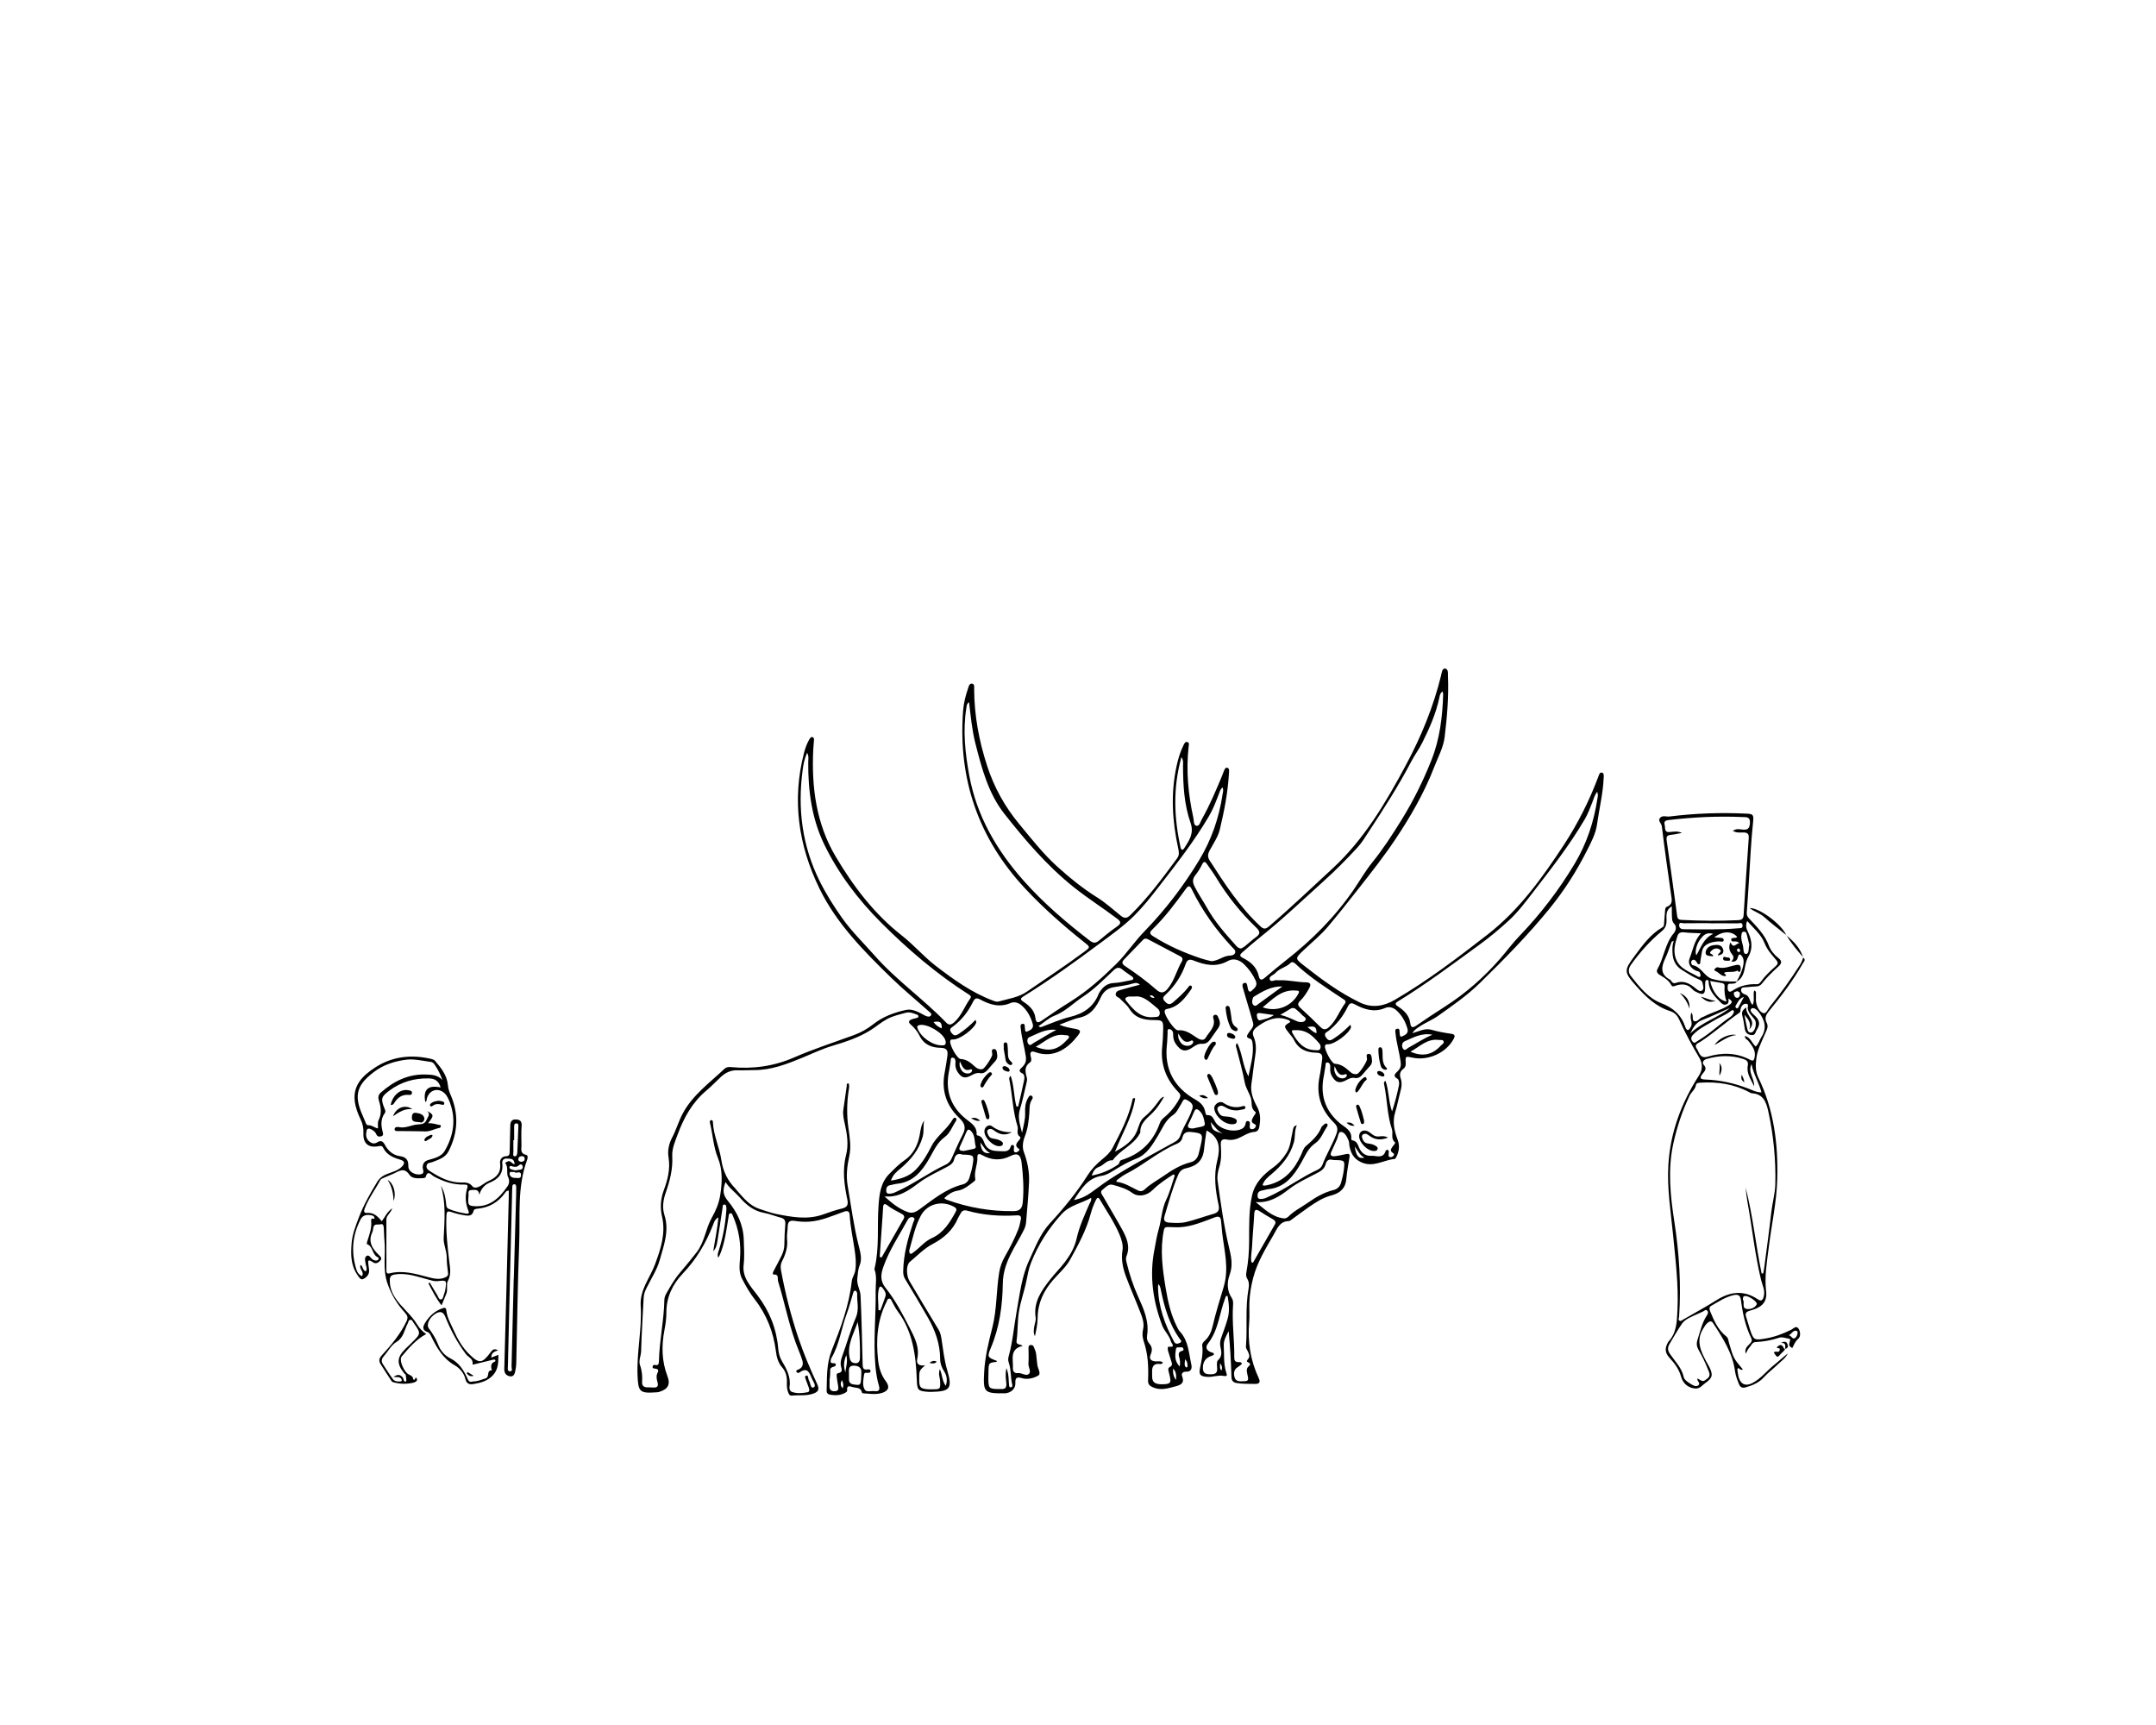 <?xml version="1.0" encoding="utf-8"?>
<!-- Generator: Adobe Illustrator 23.0.1, SVG Export Plug-In . SVG Version: 6.00 Build 0)  -->
<svg version="1.1" xmlns="http://www.w3.org/2000/svg" xmlns:xlink="http://www.w3.org/1999/xlink" x="0px" y="0px"
	 viewBox="0 0 1280 1024" style="enable-background:new 0 0 1280 1024;" xml:space="preserve">
<g id="Layer_1">
</g>
<g id="Layer_3">
	<g>
		<g>
			<path d="M838.55,613.32c4.21-1.21,7.47-3.12,11.33-2.01c3.79,1.1,7.72,1.79,11.63,2.36c2.45,0.36,2.42,1.36,1.48,3.12
				c-4.4,8.21-15.12,13.08-24.4,11.05c-4.22-0.92-4.26-0.92-4.02,3.18c0.09,1.44-0.22,2.61-1.4,3.47c-2.05,1.49-2.38,3.4-1.58,5.72
				c0.8,2.33,0.63,4.68-0.02,7.08c-1.16,4.28-1.93,8.68-3.24,12.91c-1.82,5.85-0.49,11.19,1.54,16.68c1.22,3.3,0.73,6.86-0.96,10.09
				c-0.21,0.41-0.6,0.98-0.95,1.01c-6.69,0.64-12.85,5.39-20.16,1.8c-4.3-2.11-5.82-5.38-6.65-9.5c-0.21-1.05-0.09-2.22-0.5-3.18
				c-0.94-2.21-2.19-4.96-4.48-5.19c-1.65-0.16-1.71,2.99-2.52,4.63c-1.11,2.25-1.98,4.64-3.11,6.88c-1.2,2.38-0.21,3.19,2.03,2.92
				c2.26-0.27,4.48-0.84,6.71-1.28c1.53-0.3,2.22,0.01,1.9,1.85c-0.77,4.48-1.49,8.98-1.96,13.5c-0.57,5.42-4.17,8.01-8.78,9.21
				c-5.03,1.31-9.18,4.03-13.32,6.88c-3.35,2.3-6.57,4.79-9.87,7.16c-0.68,0.49-1.44,1.19-2.17,1.21c-5.38,0.15-6.79,4.42-8.95,8.14
				c-4.75,8.2-9.73,16.29-12.13,25.58c-1.25,4.84-2.11,9.77-2.25,14.78c-0.11,3.83,0.21,7.7-0.12,11.51
				c-1.01,11.57,0.72,22.61,5.64,33.15c1.04,2.23,0.76,3.58-2.33,3.5c-3.59-0.1-7.16,0.08-10.73-0.53c-2.31-0.4-3.05-1.49-3.12-3.88
				c-0.25-8.95-0.77-17.9-1.66-26.97c-1.38,2.78-3.07,5.47-2.89,8.7c0.31,5.36-0.24,10.8,1.51,16.05c0.41,1.22,0.85,2.37-1.8,1.85
				c-2.96-0.57-6.15,0.78-9.35,0.59c-4.05-0.24-5.32-1.08-4.47-5.14c0.94-4.48,1.94-8.84,1.33-13.45c-0.15-1.14,0.65-2.08,1.45-2.79
				c2.65-2.34,3.97-5.45,4.72-8.72c1.83-7.92,4.32-15.71,6.59-23.44c3.27-11.13,0.3-21.31-0.91-31.88c-0.26-2.26-0.48-4.53-0.65-6.8
				c-0.2-2.62-1.04-3.49-3.89-2.43c-6.72,2.5-13.33,5.4-20.68,5.82c-2.41,0.14-4.78-0.14-7.16-0.11c-1.5,0.02-1.99,0.49-2.29,1.99
				c-2.33,11.53-0.75,22.93,1.12,34.29c1.3,7.92,3.08,15.76,6.74,23.02c0.48,0.96,0.97,1.97,1.69,2.74
				c5.1,5.46,5.24,12.66,6.75,19.35c0.51,2.28,0.27,4.65-3.28,4.49c-1.4-0.06-2.82,0.94-2.18,2.55c1.55,3.91-0.27,5.18-3.75,6.1
				c-4.65,1.23-9.1,2.74-13.89,0.46c-1.92-0.91-2.63-1.91-2.54-4.07c0.33-7.81-0.02-15.56-2.57-23.07c-0.77-2.28-0.98-4.63-0.4-7.09
				c0.88-3.69-0.47-7.14-1.76-10.48c-2.69-6.93-5.71-13.73-8.31-20.7c-1.89-5.06-3.05-10.21-2.14-15.82c0.5-3.09-0.56-6.4-1.83-9.43
				c-3.09-7.34-7.66-13.84-11.63-20.68c-0.82-1.42-1.53-1.28-2.24,0.12c-1.35,2.69-2.41,5.49-3.19,8.4
				c-2.61,9.7-7.39,18.49-12.19,27.16c-2.5,4.52-6.67,8.13-10.14,12.11c-5.63,6.45-9.07,13.7-9.16,22.46
				c-0.04,3.64-0.8,7.27-1.62,10.9c-0.98-1.9-0.71-3.84-0.38-5.79c0.3-1.77,1.08-3.61,0.82-5.3c-1.42-9.15,3.38-15.87,8.51-22.44
				c2.8-3.59,6.07-6.82,8.82-10.44c3.18-4.2,5.8-8.69,6.99-14.02c1.57-7.04,4.59-13.62,7.46-20.22c0.47-1.07,1.4-1.97,1.17-3.93
				c-5.98,3.39-12.66,4.27-17.64,9.77c-7.78,8.59-13.79,18.04-18.04,28.73c-1.39,3.49-2.03,7.13-2.76,10.77
				c-1.24,6.18-3.45,12.09-4.46,18.4c-0.92,5.73-0.56,11.45-1.39,17.12c-0.4,2.75,2.19,1.88,3.66,3.09
				c-7.99,1.85-5.56,8.05-5.82,13.11c-0.1,1.96,0.84,3.31,3.01,3.05c2.28-0.27,4.8,2.08,6.5,0.46c1.54-1.47-0.48-3.99-0.3-6.15
				c0.24-2.97,0.06-5.98,0.05-8.98c0-0.86-0.05-1.75,1.06-1.97c1.11-0.21,1.79,0.24,2.18,1.34c0.48,1.35,1.18,2.59,1.29,4.08
				c0.14,2.03,0.54,4.05,0.67,6.08c0.15,2.31,2.6,5.49,0.48,6.67c-2.66,1.48-6.22,2.48-9.62,1.46c-2.65-0.79-4.06-0.47-3.87,2.83
				c0.2,3.49-2.63,6.03-6.37,6.2c-0.12,0.01-0.24-0.02-0.36-0.02c-11.92,0.1-12.41-0.76-11.79-12.55c0.48-9.17,2.66-17.86,4.9-26.68
				c2.69-10.58,2.25-21.67,4.01-32.45c0.55-3.39,1.66-6.45,3.34-9.41c3.01-5.33,5.88-10.74,8.09-16.46
				c0.68-1.77,0.99-3.69,1.41-5.56c0.41-1.85-0.29-2.65-2.27-2.53c-10.01,0.62-19.9-0.06-29.59-2.78c-1.77-0.49-3.03-0.07-3.86,1.62
				c-0.47,0.97-1.15,1.84-1.57,2.83c-2.99,7.11-8.36,11.82-15.05,15.34c-5.14,2.71-9.15,6.96-13.57,10.64
				c-2.2,1.84-2.17,8.02-0.11,11.49c5.68,9.6,11.41,19.18,17.2,28.71c1.1,1.82,1.45,3.7,1.77,5.75c0.96,6.11,1.57,12.26,3.35,18.24
				c3.3,11.12,1.61,12.73-9.43,12.95c-0.6,0.01-1.2,0.01-1.8-0.03c-6.25-0.43-6.59-1-6.82-7.25c-0.55-14.47-2.33-28.62-11.44-40.72
				c-1.29-1.71-2.16-3.74-3.25-5.6c-0.41-0.7-0.64-1.75-1.61-1.76c-1.21-0.01-1.3,1.21-1.72,2.03c-5.51,10.9-6.25,22.44-4.97,34.36
				c0.5,4.68,1.75,8.86,4.58,12.61c1.1,1.45,2.07,3.62,0.95,5c-1.45,1.79-4.06,2.36-6.39,2.57c-2.25,0.2-4.54-0.16-6.82-0.28
				c-0.71-0.04-1.78,0.09-1.92-0.62c-0.65-3.12-3.35-2.55-5.37-3.12c-1.66-0.46-3.73-1.47-3.39,1.91c0.09,0.93-0.89,1.29-1.66,1.68
				c-2.71,1.39-5.55,1.35-8.44,0.89c-1.21-0.19-2.1-0.99-2.07-2.15c0.24-8.13-0.19-16.11,3.02-24.17
				c5.25-13.2,10.32-26.61,11.88-40.94c0.25-2.33,1.73-4.14,2.1-6.46c0.64-4.12,0.23-8.16-0.37-12.17
				c-1.01-6.87-2.51-13.67-2.95-20.62c-0.15-2.41-1.1-2.93-3.51-2.08c-6.76,2.39-13.32,5.43-20.67,5.88
				c-2.92,0.18-5.76-0.02-8.58-0.47c-2.89-0.46-3.98,0.64-4.04,3.39c-0.06,2.52-0.62,5.06-0.37,7.54c0.5,4.78-0.93,9.02-3.02,13.11
				c-0.94,1.85-0.91,3.5-0.54,5.5c2.51,13.58,5.9,26.94,10.3,40.02c3.14,9.31,6.99,18.37,11.13,27.28c1.44,3.11,0.85,4.68-2.59,5.8
				c-4.15,1.35-8.34,0.64-12.49,1.09c-1.3,0.14-1.76-0.94-2.18-2.01c-0.76-1.96-0.78-4-0.71-6.03c0.12-3.26-0.7-6.32-2.81-8.71
				c-2.46-2.8-3.26-6.08-3.71-9.53c-1.48-11.41-5.46-21.76-12.59-30.86c-2.97-3.79-5.33-8-7.54-12.25
				c-1.95-3.76-1.51-7.89-1.19-11.99c0.68-8.74-0.68-17.19-4.2-25.25c-0.31-0.7-0.51-1.84-1.6-1.6c-0.98,0.22-0.88,1.32-1.01,2.12
				c-1.13,6.86-1.97,13.79-4.32,20.39c-0.46,1.31-0.97,2.6-1.79,3.81c-0.72-1.68-0.01-3.19,0.45-4.67
				c2.35-7.48,3.76-15.12,4.31-22.93c0.04-0.6,0.16-1.21,0.09-1.79c-0.12-0.9-0.04-2.2-1.33-2.13c-1.03,0.06-0.86,1.27-0.98,2.06
				c-1.03,6.63-1.98,13.27-3.08,19.89c-0.34,2.04-0.78,4.13-2.42,5.76c0.97-6.53,2.44-12.94,3.03-20.09
				c-2.21,1.26-2.58,2.99-3.15,4.43c-4.17,10.72-9.85,20.41-17.86,28.8c-6.12,6.41-9.88,14.04-9.86,23.26
				c0.01,3.46-0.49,6.96-1.14,10.37c-1.8,9.38-1.67,18.48,1.83,27.58c1.91,4.98-0.02,7.74-5.19,9.23c-0.57,0.16-1.19,0.16-1.78,0.2
				c-9.66,0.69-10.45-0.46-10.84-10.13c-0.55-13.84,2.71-27.48,1.87-41.24c-0.59-9.65,5.5-16.47,8.5-24.59
				c3.39-9.15,6.47-18.4,4.19-28.32c-1.26-5.47-0.86-10.6,1.08-15.85c2.29-6.2,3.89-12.5,2.77-19.34
				c-0.65-3.98,0.16-8.03,2.16-11.83c2.4-4.55,3.78-9.57,6.22-14.15c5.94-11.12,16.04-18.3,24.89-26.67c1-0.94,2.34-1.1,3.72-0.97
				c13,1.26,25.41-0.44,37.56-5.72c11.52-5.01,23.53-8.88,35.34-13.2c4.2-1.54,8-3.62,11.54-6.43c5.73-4.55,12.52-7.08,19.61-8.59
				c2.99-0.63,5.91,0.62,8.63,1.96c1.07,0.53,2.08,1.23,3.19,1.66c0.99,0.39,2.29,0.7,2.95-0.37c0.64-1.05-0.56-1.72-1.21-2.31
				c-7.42-6.63-15.13-12.95-22.26-19.88c-16.37-15.92-32.53-32.22-42.69-52.99c-12.56-25.69-16.52-52.71-9.17-80.82
				c0.73-2.79,1.7-5.51,3.2-8c0.42-0.7,0.95-1.52,1.98-1.09c0.82,0.35,0.71,1.18,0.67,1.88c-0.12,1.92-0.34,3.83-0.43,5.74
				c-1.04,22.22,1.82,43.8,13.32,63.18c10.49,17.68,22.8,34,39.29,46.89c7.13,5.58,13.08,12.62,20.35,18.18
				c10.51,8.03,21.17,15.73,33.69,20.43c1.15,0.43,2.29,0.9,3.48,0.55c5.67-1.66,11.58-2.32,16.73-5.86
				c11.47-7.88,23.1-15.52,34.27-23.84c3.37-2.51,3.38-2.6-0.06-5.33c-12.41-9.87-24.32-20.34-35.14-31.91
				c-27.83-29.74-40.04-65.12-36.95-105.74c0.35-4.54,1.49-9,2.98-13.32c0.4-1.17,0.73-2.94,2.4-2.66c1.51,0.25,1.16,1.92,1.17,3.04
				c0.05,15.75,2.89,31,7.78,45.94c4.15,12.69,10.45,24.04,19,34.36c7.2,8.69,14.13,17.58,22.52,25.19
				c7.39,6.69,15.08,12.94,23.58,18.25c5.05,3.15,9.55,7.22,14.21,10.98c2.06,1.67,3.61,1.6,5.56-0.31
				c10.51-10.28,19.22-22.03,27.89-33.83c1.37-1.86,1.07-3.78,0.62-5.84c-3.55-16.24-4.55-32.54-0.97-48.91
				c0.92-4.23,2.13-8.38,4.07-12.27c0.47-0.94,0.97-2.27,2.24-1.98c1.43,0.33,0.95,1.78,0.84,2.77c-1.58,14.23-0.26,28.27,2.8,42.19
				c0.37,1.71,0.08,4.39,1.74,4.76c1.91,0.42,2.39-2.28,3.22-3.75c4.83-8.46,8.55-17.44,12.3-26.4c0.23-0.55,0.35-1.16,0.62-1.69
				c0.54-1.02,0.81-2.81,2.09-2.61c1.67,0.26,1.23,2.12,1.16,3.32c-0.61,11.3-2.79,22.39-5.42,33.35
				c-1.03,4.31-3.75,8.26-5.94,12.25c-1.15,2.1-1.5,3.91-0.16,6.01c9.01,14.04,18.09,28.02,30.48,39.47
				c1.97,1.82,3.34,1.04,4.94-0.33c12.86-10.99,25.07-22.7,37.51-34.16c18.99-17.5,31.77-39.33,43.72-61.62
				c9-16.78,16.28-34.46,20.83-53.1c0.38-1.57,0.6-4.17,2.25-4.06c2.16,0.14,1.75,2.77,1.82,4.45c0.53,12.15-0.52,24.26-1.97,36.26
				c-0.73,6.08-3.88,11.78-6.12,17.59c-5.9,15.31-14.01,29.43-23.09,42.99c-6.86,10.26-14.51,19.96-22.15,29.67
				c-5.86,7.45-11.71,14.88-17.82,22.13c-4.37,5.18-9.58,9.39-14.44,14c-5.3,5.03-5.31,4.97,0.37,9.43
				c10.39,8.16,20.95,15.95,32.95,21.72c7.46,3.59,14.46,2.07,20.7-1.57c19.41-11.31,37.26-24.91,54.99-38.69
				c18.91-14.69,32.55-33.73,45.46-53.42c8.31-12.67,15.06-26.16,20.39-40.35c0.39-1.04,0.76-2.76,2.17-2.44
				c1.34,0.3,1.05,2,1.01,3.14c-0.38,9.27-2.65,18.27-3.92,27.41c-0.78,5.66-3.37,10.48-5.82,15.36
				c-6.19,12.35-13.58,23.98-22.31,34.71c-12.81,15.75-27.01,30.18-41.5,44.35c-7.59,7.43-16.31,13.39-24.87,19.5
				c-3.52,2.51-7.81,4.08-11.42,6.64C841.05,610.61,839.72,611.23,838.55,613.32z M528.95,700.84c5.83-0.95,10.92-2.53,14.8-6.56
				c3.91-4.06,6.69-8.83,9.29-13.94c3.08-6.06,9.36-10.04,12.77-16.14c0.28-0.5,1.1-1.12,1.81-0.34c0.47,0.52,0.18,1.17-0.15,1.66
				c-2.13,3.18-3.4,7.14-6.53,9.41c-4.61,3.35-6.59,8.25-9.28,12.88c-4.29,7.39-9.5,13.95-19,14.89c-1.42,0.14-2.81,0.63-4.23,0.87
				c-2.08,0.35-2.39,2.04-2.27,3.53c0.14,1.89,1.9,1.52,3.13,1.37c1.03-0.13,2.04-0.64,3.01-1.08c10.18-4.59,19.18-11.35,29.28-16.1
				c1.44-0.68,2.54-1.77,3.22-3.26c2.23-4.9,4.34-9.88,6.81-14.65c2.07-3.99,1.11-6.67-2.07-9.69c-7.73-7.37-10.78-16.47-8.67-27.13
				c0.63-3.17,1.08-6.37,1.56-9.56c0.46-3.05-0.06-4.95-3.98-5c-5.29-0.08-9.88-1.8-12.52-7.16c-1.24-2.51-3.12-4.82-5.33-6.74
				c-1.76-1.54-0.81-2.45,0.84-3.07c0.78-0.29,1.63-0.4,2.43-0.64c0.55-0.17,1.27-0.22,1.39-0.94c0.13-0.75-0.53-1.04-1.06-1.23
				c-2.03-0.72-4.1-1.64-6.29-1.05c-3.81,1.02-7.69,1.87-11.23,3.75c-3.48,1.85-6.46,4.49-9.71,6.53
				c-6.87,4.32-14.7,6.99-22.52,9.29c-6.24,1.84-12.08,4.66-18.05,7.12c-9.36,3.86-18.66,7.46-28.98,7.38
				c-3.12-0.02-6.24,0.24-9.35,0.1c-4-0.18-7.25,1.3-10.08,3.94c-2.89,2.69-5.62,5.59-8.64,8.12c-8.29,6.93-13.29,15.95-16.96,25.87
				c-1.58,4.28-3.53,8.54-3.28,13.18c0.4,7.49-1.42,14.54-3.84,21.47c-1.55,4.44-2.23,8.88-0.79,13.39
				c2.98,9.31-0.39,18.05-2.8,26.66c-1.62,5.8-5.11,11.08-7.81,16.56c-0.91,1.85-1.63,3.71-1.73,5.81
				c-0.52,10.54-1.24,21.08-1.51,31.63c-0.07,2.88-1.62,5.75-0.65,8.45c1.17,3.27,1.45,6.5,1.24,9.85
				c-0.13,2.09,0.74,3.19,2.83,3.28c1.2,0.05,2.4,0.01,3.6,0.11c2.37,0.2,3.42-0.62,2.72-3.11c-0.49-1.75-0.9-3.71-0.11-5.31
				c0.98-1.97,0.55-2.62-1.44-2.81c-0.73-0.07-1.52-0.2-1.36-1.21c0.1-0.66,0.68-1.14,1.3-0.97c2.18,0.58,2.41-0.71,2.45-2.33
				c0.26-12.12,2.98-24.03,3.21-36.16c0.03-1.36,0.42-2.59,1.09-3.76c2.43-4.28,4.84-8.56,8.05-12.33
				c3.41-4.01,6.75-8.08,9.99-12.23c4.76-6.1,5.36-14.06,9.07-20.62c2.38-4.21,4.21-8.55,4.97-13.35c1.18-7.45,1.52-15-1.34-22
				c-2.77-6.8-3.04-13.99-4.76-20.93c-0.18-0.72-0.09-1.57,0.88-1.62c0.75-0.04,0.85,0.7,0.88,1.3c0.36,7.77,3.88,14.87,5,22.37
				c1.03,6.93,3.8,12.38,8.53,17.16c0.25,0.25,0.42,0.59,0.66,0.86c3.89,4.4,7.55,9.1,13.45,11.03c3.42,1.11,6.83,2.38,10.34,3.08
				c9.07,1.79,18.18,3.45,27.33,0.25c3.74-1.31,7.48-2.68,11.32-3.56c3.31-0.76,3.79-2.43,3.16-5.42
				c-1.83-8.69-3.02-17.43-0.74-26.25c1.61-6.23,0.61-12.47-0.73-18.52c-0.63-2.84-1.29-5.51-0.89-8.39
				c0.65-4.63,1.3-9.26,1.99-13.88c0.1-0.7-0.35-1.81,1.1-1.87c0.67,1.39,0.29,2.81,0.08,4.22c-1.11,7.4-1.21,14.78-0.16,22.21
				c0.79,5.57,1.73,11.28,0.52,16.81c-1.3,5.93-1.98,11.64-0.93,17.73c2.03,11.81,3.55,23.69,6.5,35.34
				c0.96,3.8,2.16,7.92,0.62,11.67c-1.06,2.58-1.06,5.05-1.41,7.62c-0.52,3.77,1.76,6.97,1.92,10.45
				c0.62,13.52,0.88,27.06,1.23,40.59c0.05,2.01,0.2,3.69,2.94,3.2c0.67-0.12,1.64-0.08,1.73,0.82c0.12,1.18-0.89,1.22-1.74,1.2
				c-0.84-0.02-1.87-0.24-2.04,0.89c-0.45,2.96-1.18,6.17,0.2,8.83c1.11,2.15,3.95,0.83,6.01,1.14c2.58,0.39,3.28-0.85,2.59-3.13
				c-1.17-3.89-1.75-7.87-2.11-11.9c-1.32-14.74,0.36-29.48,0.14-44.22c-0.06-4.34,0.9-8.66-0.66-12.94
				c-0.11-0.3,0.03-0.71,0.12-1.05c2.83-12.03,1.37-24.32,2.23-36.46c0.5-7.04,1.12-14.04,6.66-19.49c2.89-2.85,5.59-5.69,9.04-8.04
				c4.97-3.38,7.64-8.78,8.75-14.77c0.55-3,0.84-6.05,2.66-8.66c-0.67,3.2-0.01,6.44-0.86,9.57c-2.15,7.88-7.07,13.75-13.11,18.89
				C532.44,695.47,530.07,697.29,528.95,700.84z M648.13,697.85c6.02-1.12,11.06-3.35,15.71-6.56c0.98-0.68,0.51-2.22,2.05-2.7
				c11.32-3.46,18.83-10.89,22.76-22.05c0.41-1.17,1.38-2.29,2.37-3.1c3.77-3.07,6.71-6.71,9.06-11.01c1.07-1.95,0.83-2.79-0.53-4.2
				c-7.23-7.46-10.66-16.31-9.56-26.79c0.36-3.45,0.51-6.92,0.58-10.39c0.11-5.04-0.36-5.51-5.35-5.51c-5.94,0-11.23-1.07-14.72-6.7
				c-1.43-2.29-3.69-4.07-5.62-6.04c-0.87-0.89-2.71-1.08-2.5-2.74c0.25-1.91,2.12-2.15,3.55-2.58c3.46-1.04,6.97-1.9,10.84-2.94
				c-1.41-1.25-2.56-1.16-3.73-0.81c-3.81,1.14-7.72,1.67-11.64,2.25c-3.64,0.54-6.23,2.55-7.85,6.05
				c-2.6,5.62-5.8,10.59-12.64,12.07c-3.9,0.84-7.59,2.62-11.98,4.19c3.46,1.48,6.53,1.9,9.55,2.47c3.02,0.58,3.44,1.39,1.54,3.86
				c-5.27,6.87-13.79,14.18-25.44,9.92c-2.18-0.79-3.24-0.21-2.7,2.31c0.27,1.27,0.82,2.97-0.32,3.76
				c-3.55,2.47-2.92,5.61-1.98,8.96c0.37,1.31,0.03,2.61-0.29,3.9c-1.24,5.01-2.21,10.1-3.75,15.01c-1.45,4.62-0.16,8.73,1.25,13.96
				c0.96-4.61,1.99-8.14,1.82-11.93c-0.13-2.98,0.11-6.03,1.74-8.71c0.47-0.77,0.95-1.96,2.15-1.28c0.9,0.51,0.64,1.52,0.15,2.23
				c-1.66,2.46-1.35,5.23-1.55,7.98c-0.35,4.74-0.9,9.42-2.7,13.98c-1.09,2.76-1.64,6.21-0.57,9.08c2.17,5.82,3.37,11.76,3.11,17.89
				c-0.34,7.9-1.08,15.78-1.74,23.66c-0.13,1.51-0.46,2.97-1.18,4.45c-5.04,10.33-12.47,19.28-12.66,32.1
				c-0.19,12.89-1.91,26-7.12,38.27c-2.3,5.43-1.88,5.6,3.42,7.64c0.11,0.04,0.1,0.41,0.13,0.62c-4.8,0.53-4.81,0.53-4.94,5.76
				c-0.03,1.32-0.07,2.64-0.07,3.96c0,6.03,0.38,6.41,6.4,6.43c0.36,0,0.72-0.05,1.08-0.02c2.54,0.26,3.41-0.91,3.19-3.38
				c-0.23-2.63-0.79-5.29,0.07-8.98c1.58,3.86,1.18,6.94,1.54,9.9c0.08,0.69,0.12,1.59,1.13,1.44c0.95-0.14,0.93-1,0.75-1.71
				c-1.06-4.19-0.56-8.63-2-12.76c-0.45-1.28-0.49-2.54-0.11-3.88c2.45-8.78,3.14-17.88,4.77-26.81
				c1.87-10.22,2.93-20.63,7.42-30.24c3.56-7.61,6.51-15.68,12.24-21.88c8.24-8.92,15.87-18.26,22.38-28.48
				c2.37-3.72,5.27-6.74,8.62-9.48c2.41-1.97,4.77-4.06,6.25-6.87c4.86-9.24,9.69-18.49,11.89-28.83c0.09-0.44,0.29-0.94,1.55-0.6
				c-1.75,11.35-7.88,21.11-11.96,31.67c5.64-3.06,10.78-6.41,13.17-12.68c1.05-2.76,1.7-5.85,4.13-7.83
				c3.1-2.53,5.68-5.48,8.02-8.7c1-1.37,1.87-2.93,3.84-3.45c-1.95,3.35-4,6.68-6.68,9.41c-3.4,3.46-7.67,6.18-7.48,11.85
				c0.01,0.31-0.32,0.63-0.49,0.95c-3.77,6.77-11.58,9.42-15.92,15.6c-3.54-0.37-5.31,2.96-8.22,3.93
				C650.11,693.5,649.06,695.32,648.13,697.85z M766.06,606.67c-0.29-0.95-1.16-1.16-1.93-1.43c-6.31-2.21-11.74,0.09-16.78,3.57
				c-2.09,1.44-4.55,3.27-3.13,6.5c1.67,3.8,1.62,7.62,0.97,11.62c-0.88,5.45-1.38,10.95-2.22,16.41
				c-0.78,5.05,1.18,9.68,3.35,13.69c2.25,4.16,1.99,7.92,1.32,12.01c-0.25,1.51-1.19,2.74-2.83,2.87
				c-2.98,0.23-5.42,1.67-7.98,3.01c-2.55,1.34-5.43,2.17-8.34,1.56c-3.36-0.71-3.9,0.84-3.69,3.68c0.3,4.17,0.4,8.31-0.88,12.45
				c-0.8,2.6-1.42,5.52-1.06,8.15c1.84,13.17,3.63,26.36,6.71,39.33c1.3,5.49,2.64,10.83,0.41,16.81
				c-1.52,4.08-1.66,9.27,1.26,13.54c0.89,1.29,0.91,2.73,0.82,4.15c-0.73,10.44,0.87,20.82,0.72,31.24
				c-0.02,1.75,0.52,2.73,2.42,2.76c0.75,0.01,1.75-0.2,2.12,1.06c-0.8,0.63-1.57,1.38-2.47,1.91c-2.28,1.35-2.45,3.52-1.99,5.66
				c0.76,3.53,3.87,2.66,6.18,2.68c2.8,0.03,1.89-2.09,1.59-3.68c-0.34-1.87-1.08-3.76,0.86-5.29c0.79-0.62,0.97-1.58-0.09-2.01
				c-1.61-0.65-1.26-1.15-0.35-2.24c1.18-1.38,0.47-2.98-0.18-4.4c-0.44-0.98-1.25-1.83-1.16-2.97c0.93-11.43-0.53-22.97,1.56-34.35
				c0.38-2.09,0.3-4.08-0.8-5.91c-0.87-1.45-0.7-2.8-0.4-4.43c1.06-5.77,1.49-11.59,1.52-17.51c0.06-9.17-0.28-18.39,1.76-27.51
				c1.68-7.52,6.75-12.37,12.42-16.48c3.45-2.5,5.94-5.37,8.1-8.86c2.49-4.03,2.54-8.67,3.64-13.06c0.28-1.12,0.12-2.61,2.39-3.25
				c-1.52,3.57-0.83,6.93-1.75,10.19c-2.22,7.87-7.18,13.7-13.23,18.82c-2.16,1.83-4.45,3.59-5.37,6.58
				c0.51,0.13,0.85,0.33,1.16,0.29c0.95-0.13,1.9-0.31,2.82-0.56c9.52-2.5,15.09-9.25,18.94-17.77c0.84-1.86,1.31-3.86,2.95-5.26
				c3.66-3.12,7.2-6.35,9.06-10.98c0.25-0.62,0.9-1.11,1.43-1.58c0.52-0.46,1.16-1.11,1.88-0.59c0.76,0.54,0.34,1.33-0.06,1.91
				c-2.21,3.27-3.51,7.35-6.83,9.62c-4.34,2.97-6.03,7.51-8.45,11.73c-4.38,7.65-9.5,14.53-19.31,15.55
				c-1.42,0.15-2.81,0.64-4.22,0.9c-2.04,0.37-2.46,2-2.28,3.52c0.22,1.83,1.97,1.43,3.2,1.27c1.04-0.13,2.05-0.61,3.02-1.05
				c10.21-4.55,19.14-11.42,29.28-16.1c1.33-0.62,2.45-1.6,2.98-3c2.37-6.29,5.98-12.01,8.29-18.34c1-2.74,0.72-4.52-1.43-6.62
				c-7.76-7.58-10.78-16.74-8.55-27.52c0.7-3.39,1.09-6.85,1.54-10.29c0.33-2.52-0.66-3.72-3.4-3.76
				c-5.8-0.07-10.62-1.99-13.36-7.63c-0.72-1.48-1.96-2.72-2.98-4.05C762.05,609.12,762.05,609.13,766.06,606.67z M741.18,639
				c1.2-6.56,3.34-12.94,2.45-19.68c-0.14-1.03-0.36-2.43-1.48-2.72c-2.98-0.78-1.6-2.21-0.74-3.64c1.09-1.8,3.19-3.26,2.56-5.69
				c-1.14-4.39-2.52-8.72-3.8-13.08c-0.78-2.64-1.56-5.28-2.31-7.93c-0.31-1.08-0.49-2.35,0.83-2.75c1.54-0.47,1.64,0.94,1.89,1.97
				c0.17,0.7,0.23,1.43,0.45,2.11c0.32,0.98,1.06,1.47,1.89,0.69c1.78-1.67,4.03-3.07,2.51-6.3c-1.72-3.63-4-6.84-6.83-9.56
				c-2.65-2.55-6.17-3.89-9.59-1.97c-6.93,3.89-13.61,2.42-20.3-0.24c-2.61-1.04-3.89-0.53-4.83,2.16
				c-2.41,6.9-6.35,12.87-11.68,17.9c-1.29,1.21-2.5,2.19-0.71,4.11c1.65,1.77,2.86,2.44,4.99,0.58c3.18-2.76,6.32-5.52,8.93-8.83
				c0.42-0.53,0.81-1.46,1.64-1.02c1.02,0.53,0.56,1.57,0.13,2.19c-3.63,5.18-7.37,10.31-14.16,11.6c-1.03,0.19-1.49,0.45-1.59,1.45
				c-0.23,2.33,5.85,11.46,7.96,11.26c4.56-0.42,7.65,2.12,11.06,4.34c1.65,1.07,4.11,2.3,5.42,0.01c2.05-3.56,6.08-6.5,4.46-11.54
				c-0.27-0.83-0.12-1.75,0.95-2c0.8-0.18,1.44,0.29,1.75,0.97c1.02,2.2,1.96,4.43,0.3,6.77c-1.66,2.35-3.27,4.73-4.95,7.07
				c-1.12,1.55-2.66,2.5-4.6,2.38c-2.19-0.13-3.82,0.78-5.55,2.01c-4.41,3.13-7.11,2.5-10.19-1.96c-1.22-1.76-1.61-3.69-1.55-5.79
				c0.05-1.67-1.04-3.01-2.46-2.97c-1.24,0.03-0.76,1.76-0.85,2.76c-0.18,2.03-0.1,4.08-0.35,6.1
				c-1.77,14.76,4.14,25.74,16.82,32.95c3.31,1.88,5.32,3.98,5.95,7.58c0.13,0.72,0.37,1.73,1.1,1.68c3.23-0.24,3.78,2.48,5.03,4.37
				c2.89,4.37,11.63,6.3,16.11,3.42c0.56-0.36,0.96-1.03,1.32-1.62c0.56-0.93,0.12-2.85,1.76-2.65c1.62,0.2,1.07,1.82,1.02,2.98
				c-0.04,0.9,0.07,1.74,1.2,1.84c0.91,0.07,1.62-0.38,2.14-1.09c0.65-0.9,0.36-1.61-0.59-2.01c-2.47-1.04-1.37-2.62-0.65-4.13
				c0.5-1.05,2.09-2.47,1.21-3.1c-2.94-2.13-1.76-5.34-2.56-7.97c-0.98-3.24-3.06-6.08-3.67-9.33c-1.28-6.85-3.21-13.52-4.88-20.26
				c-0.23-0.94-0.97-1.97,0.38-3.25C737.67,625.56,737.77,632.71,741.18,639z M603.44,656.8c0.34,0.04,0.68,0.08,1.02,0.12
				c1.23-5.32,2.54-10.63,3.61-15.98c0.24-1.19,0.16-3.13-0.97-3.66c-3.32-1.57-1.09-2.88,0.04-4.08c1.72-1.84,2.27-3.44,1.85-6.29
				c-0.8-5.46-2.45-10.76-2.95-16.25c-0.11-1.17-0.62-2.7,1.08-2.9c1.63-0.18,1.14,1.43,1.34,2.39c0.2,0.94-0.11,2.81,1.43,2.16
				c1.69-0.71,4.01-1.72,3.25-4.43c-1.21-4.33-3.29-8.17-6.77-11.15c-1.9-1.63-4.23-2.24-6.39-1.31
				c-6.53,2.83-12.41,0.98-18.11-2.13c-2.39-1.31-3.3-0.44-4.33,1.66c-2.79,5.67-6.59,10.57-11.71,14.36
				c-1.29,0.95-2.54,1.65-1.04,3.67c1.41,1.89,2.46,2.04,4.36,0.79c3.57-2.35,6.84-5.05,10.04-8.4c0.25,0.96,0.49,1.33,0.4,1.61
				c-1.1,3.65-9.62,10.07-13.56,10.08c-0.93,0-1.6-0.19-1.88,0.95c-0.53,2.14,4.04,10.53,6.17,10.64c3.58,0.17,5.99,2.23,8.37,4.41
				c1.33,1.21,2.78,1.96,4.54,1.6c1.41-0.29,5.77-7.05,5.88-8.66c0.08-1.17-1-3.12,0.93-3.26c1.83-0.13,1.75,1.93,1.97,3.3
				c0.25,1.49-0.09,2.79-1.19,3.95c-1.57,1.65-2.99,3.43-4.5,5.15c-1.17,1.33-2.61,2.23-4.42,1.91c-1.92-0.34-3.41,0.3-5.05,1.22
				c-3.92,2.21-5.93,1.63-8.22-1.76c-1.21-1.79-1.62-3.71-1.37-5.81c0.16-1.34-0.3-2.7-1.57-2.85c-1.54-0.19-1.13,1.47-1.33,2.39
				c-0.34,1.64-0.46,3.33-0.81,4.97c-2.48,11.43,0.33,21.04,9.47,28.68c3.03,2.53,7.1,4.5,6.79,9.51c-0.01,0.2,0.21,0.57,0.35,0.59
				c3.47,0.45,3.62,3.73,4.99,5.92c2.23,3.57,5.81,3.3,9.27,3.49c2.49,0.14,4.9,0.2,5.67-2.98c0.08-0.34,0.68-0.77,1.04-0.77
				c0.72,0.01,0.9,0.68,0.9,1.3c-0.01,0.71-0.22,1.45-0.1,2.14c0.2,1.19,1.15,1.11,1.95,0.76c0.76-0.33,1.84-1.28,1.06-1.83
				c-3.15-2.18-0.96-3.77,0.34-5.52c0.37-0.5,0.78-1.35,0.35-1.62c-2.61-1.67-0.9-4.29-1.56-6.36c-2.72-8.63-2.99-17.68-4.61-26.5
				c-0.19-1.02-0.81-2.21,0.57-3.42C602.14,644.7,601.86,650.94,603.44,656.8z M801.75,608.29c0.2,0.95,0.4,1.33,0.31,1.61
				c-1.2,3.72-9.6,9.98-13.6,10.01c-0.96,0.01-1.59-0.1-1.84,1.02c-0.43,1.98,3.91,10.44,5.88,10.54c4,0.2,6.56,2.57,9.26,4.96
				c1.11,0.99,2.52,1.48,4,1.08c1.41-0.38,5.72-7.09,5.83-8.7c0.08-1.16-1.01-3.11,0.98-3.2c1.82-0.08,1.7,1.98,1.93,3.35
				c0.25,1.5-0.14,2.79-1.24,3.94c-1.57,1.65-2.99,3.43-4.5,5.15c-1.17,1.33-2.63,2.21-4.43,1.87c-1.93-0.37-3.41,0.35-5.04,1.26
				c-4.12,2.27-6.56,1.39-8.76-2.75c-0.9-1.69-0.87-3.44-0.76-5.25c0.07-1.2-0.5-2.34-1.63-2.48c-1.4-0.17-1.08,1.29-1.24,2.13
				c-0.35,1.76-0.48,3.57-0.86,5.33c-2.42,11.28,0.31,20.77,9.23,28.45c2.94,2.53,7.46,4.18,6.96,9.39
				c-0.03,0.29,0.28,0.88,0.48,0.9c3.37,0.38,3.52,3.52,4.8,5.63c1.53,2.52,3.78,3.74,6.59,3.57c3.03-0.19,6.98,2.05,8.52-2.83
				c0.1-0.33,0.71-0.73,1.06-0.71c0.74,0.04,0.86,0.73,0.85,1.34c-0.01,0.6-0.15,1.19-0.16,1.79c-0.01,0.66,0.3,1.15,1.01,1.23
				c0.78,0.08,1.41-0.24,1.9-0.82c0.44-0.52,0.57-1.16-0.09-1.53c-2.59-1.44-1.08-2.94-0.08-4.39c0.47-0.68,1.58-1.65,1.06-2.08
				c-2.65-2.2-0.96-5.26-1.81-7.8c-2.86-8.59-2.79-17.71-4.59-26.5c-0.13-0.64-0.45-1.41,0.8-2.19c2.09,5.94,1.73,12.3,3.88,18.17
				c1.71-5.2,3.05-10.39,4.12-15.63c0.24-1.17-0.06-3.27-0.81-3.69c-3.32-1.86-1.25-3.22,0.14-4.67c1.56-1.63,2.01-3.1,1.64-5.67
				c-0.8-5.59-2.45-11-3.02-16.61c-0.12-1.18-0.59-2.71,1.13-2.85c1.6-0.12,1.08,1.49,1.3,2.45c0.21,0.93-0.11,2.79,1.48,2.1
				c1.69-0.74,3.97-1.75,3.19-4.47c-1.2-4.21-3.22-7.95-6.51-10.92c-1.94-1.75-4.38-2.49-6.69-1.48c-6.54,2.84-12.4,0.91-18.12-2.15
				c-2.1-1.13-3.12-0.73-4.14,1.39c-2.67,5.59-6.42,10.38-11.29,14.26c-1.25,1-3.37,1.45-1.59,4.09c1.85,2.74,3.22,1.37,4.98,0.29
				C795.68,614.08,798.59,611.31,801.75,608.29z M856.42,410.44c-1.58,1.2-1.66,2.59-1.92,3.83c-1.99,9.35-5.81,18-10.05,26.5
				c-1.98,3.98-4.66,7.55-6.7,11.45c-7.45,14.28-16.14,27.78-24.96,41.21c-2.17,3.3-4.22,6.76-6.87,9.65
				c-6.53,7.13-13.36,13.97-20.58,20.45c-12.3,11.05-24.23,22.51-37.19,32.82c-3.66,2.91-7.16,6.01-10.69,9.07
				c-1.26,1.09-1.85,2.1,0.3,3.16c4.66,2.29,8.39,5.52,9.59,10.93c0.53,2.39,1.68,2.51,3.5,0.96c4.11-3.5,8.25-6.97,12.5-10.29
				c15.49-12.1,29.24-25.86,40.37-42.12c3.66-5.34,6.87-11.03,10.93-16.04c6.45-7.95,11.96-16.5,17.32-25.14
				c7.03-11.31,12.92-23.22,17.85-35.63c5-12.59,6.57-25.71,6.98-39.07C856.82,411.74,856.62,411.29,856.42,410.44z M479.18,446.86
				c-1.63,3.61-2.2,6.92-2.65,10.23c-3.13,23.05-0.26,45.18,10.19,66.15c3.81,7.64,8.35,14.81,13.27,21.76
				c5.7,8.06,12.82,14.9,19.31,22.27c12.88,14.62,29.02,25.82,42.51,39.83c1.67,1.74,3.13,1.13,4.67-0.23
				c4.43-3.91,6.2-9.6,9.59-14.22c0.73-1,0.12-1.64-0.86-2.26c-19.1-12.14-36.16-26.74-52.13-42.73
				c-13.68-13.7-25.31-29.08-33.7-46.31c-7.39-15.17-9.7-32.04-9.53-49.06C479.86,450.68,480.33,448.99,479.18,446.86z
				 M575.32,416.8c-1.58,1.2-1.43,2.37-1.59,3.39c-2.18,13.46-0.74,26.75,1.69,40.04c4.41,24.12,16.29,44.5,32.23,62.49
				c11.77,13.28,25.3,24.84,39.39,35.69c1.95,1.5,3.43,1.61,5.36-0.01c3.49-2.93,7.05-5.79,10.77-8.4c2.52-1.77,2.53-2.8,0.03-4.68
				c-8.5-6.41-17.49-12.08-25.84-18.77c-15.82-12.66-28.8-27.88-41.15-43.57c-9.44-12-13.37-26.93-17.12-41.63
				C577.08,433.44,576.33,425.33,575.32,416.8z M948.25,470.03c-1.64,2.12-2.13,4.23-2.89,6.19c-1.35,3.46-2.64,6.95-4.53,10.17
				c-9,15.34-19.91,29.34-30.75,43.37c-4.46,5.78-8.91,11.73-14.25,16.63c-5.51,5.05-11.29,9.89-17.41,14.35
				c-15.9,11.58-31.64,23.36-48.41,33.68c-2.21,1.36-1.58,2.03,0.15,3.17c3.58,2.36,6.56,5.26,7.12,9.85
				c0.32,2.63,1.41,2.86,3.54,1.4c5.53-3.8,11.12-7.53,16.78-11.14c12.43-7.91,23.37-17.52,33.03-28.6
				c3.86-4.43,7.34-9.21,11.41-13.43c12.6-13.1,23.53-27.4,32.87-43.02c7.15-11.96,11.35-24.78,13.44-38.42
				C948.53,473.06,948.94,471.88,948.25,470.03z M725.81,467.43c-1.45,1.2-1.7,2.68-2.21,3.99c-1.74,4.47-3.4,8.94-5.86,13.11
				c-8.85,15.01-19.54,28.7-30.19,42.41c-4.48,5.77-9.05,11.55-14.23,16.68c-6.1,6.04-13.16,11.04-20.07,16.19
				c-14.8,11.05-29.78,21.83-45.48,31.58c-2.13,1.32-2.21,1.97-0.05,3.37c3.48,2.25,6.45,5.06,7,9.52c0.39,3.19,1.7,3.01,3.97,1.44
				c5.53-3.82,11.1-7.57,16.8-11.12c10.04-6.25,18.77-14.06,27.15-22.32c6.08-6,10.77-13.2,16.71-19.31
				c12.5-12.87,23.29-26.98,32.58-42.35c7.4-12.23,11.87-25.34,13.95-39.38C726.05,470.09,726.52,468.9,725.81,467.43z
				 M697.48,697.74c-0.28-0.2-0.56-0.39-0.84-0.59c-4.41,2.77-8.75,5.72-12.45,9.37c-3.25,3.2-8.31,4.33-11.95,1.64
				c-3.48-2.57-7.54-3.68-11.56-4.82c-2.68-0.76-4.35,1.61-6.17,2.95c-1.73,1.26-0.19,2.9,0.52,4.15
				c3.66,6.47,7.56,12.8,11.13,19.32c2.73,4.99,5.04,10.15,2.57,16.09c-0.41,1-0.18,2.4,0.09,3.53c1.7,7,3.93,13.81,6.91,20.4
				c3.31,7.32,6.64,14.71,5.27,23.13c-0.28,1.75,0.18,3.39,1.35,4.7c1.75,1.96,1.84,4.01,0.84,6.32c-1.23,2.84,0.13,3.98,2.87,4.23
				c1.44,0.13,3.08-0.53,4.35,0.72c-0.45,0.79-1.08,0.89-1.64,0.81c-4.07-0.53-4.96,1.8-4.76,5.17c0.05,0.84-0.02,1.68,0,2.52
				c0.1,3.67,2.37,4.74,8.08,4.26c3.9-0.33,2.65-2.73,2.35-4.91c-0.24-1.74-1.64-4.31-0.2-5.06c2.45-1.28,1.36-2.6,0.99-4.03
				c-0.48-1.85-1.15-3.65-1.7-5.47c-0.31-1.04-0.52-2.9,0.53-2.75c4.15,0.6,1.34-2.26,1.22-2.77c-0.84-3.7-3.96-6.3-5.26-9.74
				c-5.53-14.61-7.72-29.62-4.64-45.14c0.79-4,1.36-8.07,2.51-11.96c1.71-5.82,1.78-11.98,4.49-17.62
				C694.58,707.6,695.82,702.57,697.48,697.74z M430.76,701.66c-1.97,5.21-1.48,7.74,1.47,11.33c5.44,6.62,9.04,14.01,9.33,22.79
				c0.16,5.02,0.53,10.01-0.07,15.06c-0.9,7.59,4.23,12.82,8.26,18.15c7.08,9.36,11.25,19.66,12.25,31.29
				c0.23,2.65,0.72,5.12,2.12,7.5c2.79,4.73,5.52,9.55,4.61,15.46c-0.18,1.17,0.23,2.61,1.48,3.05c3.01,1.05,6.16,0.77,9.21,0.18
				c1.41-0.27,1.09-1.7,0.75-2.72c-0.56-1.71-1.3-3.35-1.87-5.06c-0.24-0.73-0.76-1.79,0.42-2.1c0.96-0.25,0.95,0.82,1.14,1.46
				c0.14,0.46,0.14,1,0.39,1.38c0.97,1.47,0.81,4.92,2.74,4.18c1.84-0.71-0.11-3.35-0.85-4.96c-1.45-3.15-2.39-7.65-7.54-3.88
				c-0.49,0.36-1.56,0.33-1.79-0.56c-0.25-0.96,0.7-1,1.33-1.29c2.38-1.09,2.89-3.06,2.19-5.37c-0.59-1.95-1.31-3.86-2.09-5.74
				c-5.54-13.33-8.06-27.55-12.31-41.26c-0.46-1.47,0.74-4.19-2.65-3.98c-0.77,0.05-0.43-1.18-0.13-1.8
				c0.68-1.4,1.46-2.75,2.16-4.14c1.88-3.72,4.29-7.22,4.35-11.66c0.06-4.07,0.23-8.15,0.56-12.21c0.18-2.19-0.53-3.36-2.66-3.92
				c-3.36-0.89-6.62-2.24-10.02-2.86c-6.17-1.13-10.55-4.79-14.46-9.27C436.43,707.69,433.04,705.4,430.76,701.66z M561.5,822.66
				c1.12-3.39,0.61-6.13-0.95-8.53c-1.49-2.3-2.37-4.7-2.38-7.36c-0.03-8.86-2.89-16.88-7.18-24.44
				c-4.44-7.82-9.07-15.52-13.72-23.21c-0.93-1.54-1.07-2.98-1.04-4.73c0.2-9.97,2.85-19.4,5.96-28.75
				c0.31-0.92,1.43-2.19,0.14-2.87c-1.21-0.64-2.65-0.09-3.38,1.24c-5.05,9.24-10.97,18.03-14.52,28.06
				c-1.55,4.37-1.96,8.33,1.28,12.39c5.78,7.22,10.06,15.41,14.27,23.61c3,5.84,6.12,11.64,4.57,18.69
				c-0.7,3.16,1.43,4.19,4.68,3.74c-3.53,3.1-3.53,3.1-3.5,8.68c0.02,4.4,0.74,5.19,5.11,5.52c0.95,0.07,1.92,0.04,2.88,0.03
				c4.52-0.02,4.58-0.14,4.45-4.66c-0.06-2.13-1.31-4.25-0.19-7.33C559.54,816.31,559.22,819.61,561.5,822.66z M719.18,570.59
				c4.15-0.24,6.98-3.08,10.68-3.3c1.28-0.08,2.86-0.21,3.39-1.62c0.55-1.47-0.78-2.4-1.66-3.33c-9.66-10.3-17.79-21.68-24.01-34.37
				c-1.26-2.57-2.14-2.27-3.62-0.22c-6.12,8.45-12.37,16.8-19.9,24.09c-1.56,1.51-1.73,2.47,0.36,3.81
				c9.05,5.8,18.8,10.03,28.96,13.4C715.42,569.73,717.54,570.16,719.18,570.59z M560.57,711.25c0.56,0.39,0.9,0.74,1.32,0.9
				c12.96,4.69,26.3,7.02,40.11,6.8c3.74-0.06,4.9-1.97,5.21-5.34c0.75-7.92,0.23-15.77-0.72-23.62c-0.54-4.43-2.41-5.84-6.45-3.81
				c-5.96,3.01-11.52,2.58-17.1-0.56c-1.85-1.04-2.76-0.57-2.67,1.47c0.19,4.33-2.14,8.39-1.26,12.78c0.13,0.65-0.24,1.1-0.76,1.49
				c-3.03,2.31-5.85,4.86-9.9,5.5C565.39,707.34,562.9,709.05,560.57,711.25z M716.33,671.09c-0.69,3.93-1.14,7.74-1.55,11.49
				c-0.73,6.64-4.61,9.66-10.55,10.91c-2.31,0.49-3.77,1.64-4.73,3.87c-3.41,7.95-5.65,16.28-8.13,24.54
				c-0.75,2.49,0.17,3.68,2.61,3.86c3.46,0.25,6.91,0.46,10.36-0.37c5.37-1.29,10.54-3.25,15.84-4.73c3.09-0.86,3.95-2.28,3.28-5.38
				c-1.91-8.79-2.99-17.61-0.74-26.59C724.48,681.72,724.3,675.17,716.33,671.09z M736.81,563.06c0.58-0.33,1.47-0.71,2.2-1.29
				c2.25-1.79,4.34-3.8,6.67-5.47c2.65-1.9,2.54-3.35,0.2-5.59c-9.31-8.92-17.31-18.92-23.99-29.97c-1.61-2.66-3.49-5.16-5.26-7.72
				c-1.05-1.53-1.89-2.02-2.96,0.16c-1.1,2.25-2.45,4.43-4.02,6.38c-1.77,2.2-1.68,4.18-0.49,6.59c2.18,4.42,5.02,8.45,7.4,12.72
				c4.66,8.39,10.95,15.42,17.27,22.47C734.55,562.12,735.28,562.97,736.81,563.06z M525.09,710.2c4.17,3.8,8.39,7.3,13.68,9.25
				c2.59,0.96,4.61,0.25,6.91-1.41c8.11-5.86,15.86-12.41,25.92-14.96c1.88-0.48,3.34-1.88,3.9-3.91c0.64-2.31,1.42-4.59,1.82-6.94
				c1.12-6.55,1.06-6.56-5.47-6.83c-0.24-0.01-0.49,0.01-0.71-0.07c-2.77-0.97-4.09,0.53-4.67,2.9c-0.54,2.24-2.1,3.31-3.95,4.31
				c-5.79,3.13-11.86,5.78-17.15,9.76C539.39,706.82,533.36,711.04,525.09,710.2z M745.49,713.58c5.13,4.03,9.67,8.83,16.58,9.67
				c1.1,0.13,2.13-0.31,2.93-1.13c3.32-3.38,7.59-5.42,11.41-8.1c4.7-3.3,9.65-6.23,15.38-7.61c2.18-0.53,3.79-2.14,4.41-4.38
				c0.66-2.42,1.29-4.88,1.59-7.36c0.72-5.89,0.64-5.9-5.3-6.02c-0.48-0.01-0.98-0.01-1.43-0.14c-2.26-0.63-3.51,0.55-4.01,2.49
				c-0.66,2.59-2.41,3.94-4.63,5.11c-5.83,3.07-11.9,5.75-17.15,9.8C759.5,710.38,753.54,714.23,745.49,713.58z M662.94,700.66
				c-0.04,0.3-0.07,0.6-0.11,0.89c4.83,0.5,8.71,3.2,12.9,5.18c1.79,0.85,3.08,0.11,4.21-0.96c3.24-3.08,7.2-5.13,10.81-7.66
				c5.01-3.49,10.18-6.7,16.24-8.21c2.33-0.58,3.9-2.3,4.56-4.67c0.48-1.72,0.85-3.48,1.26-5.23c1.62-6.96,1.19-7.28-5.69-8.02
				c-3.11-0.34-4.5,0.74-5.16,3.41c-0.45,1.83-1.66,2.9-3.25,3.57c-11,4.62-19.92,12.76-30.52,18.06
				C666.31,697.98,664.68,699.44,662.94,700.66z M702.02,569.64c0.12-0.83-0.28-1.42-1.14-1.87c-6.36-3.33-12.71-6.69-19.05-10.06
				c-1.17-0.62-2.23-0.83-3.25,0.23c-3.73,3.88-7.45,7.78-11.21,11.63c-1.64,1.68-1.16,2.76,0.63,3.95
				c6.49,4.31,12.76,8.92,18.61,14.06c2.61,2.29,4.52,1.9,6.62-0.63c4.06-4.89,5.38-11.16,8.56-16.48
				C701.91,570.26,701.93,570,702.02,569.64z M759.82,581.91c5.04-0.21,10.23,1.15,15.5,1.21c2.81,0.03,3.11,1.36,2.01,3.4
				c-1.49,2.74-3.18,5.41-5.42,7.58c-1.81,1.75-1.39,2.84,0.26,4.34c3.98,3.63,7.89,7.35,11.7,11.17c1.87,1.88,3.37,1.75,5.22,0.06
				c4.25-3.9,6.03-9.43,9.38-13.92c0.65-0.87,0.53-1.65-0.55-2.37c-9.96-6.64-20.14-12.99-28.88-21.3
				c-0.82-0.78-1.96-1.39-2.89-0.44c-2.57,2.62-6.51,3.12-8.91,5.93c-1.16,1.37-4.13,1.88-3.35,4c0.65,1.78,3.03-0.16,4.61,0.34
				C758.8,582,759.19,581.91,759.82,581.91z M637.57,712.38c4.34-0.86,7.36-2.42,10.18-4.44c3.51-2.5,6.93-5.13,10.52-7.5
				c11.8-7.76,24.31-14.31,36.65-21.16c2.29-1.27,4.82-2.24,5.79-5.05c1.22-3.52,2.99-6.77,4.71-10.06c0.99-1.9,1.82-3.92,2.47-5.97
				c0.92-2.89-1.41-4.21-3.28-5.28c-2.07-1.19-2.52,1.14-3.28,2.3c-1.51,2.3-2.55,5.1-4.85,6.63c-4.68,3.1-6.38,8.1-9.12,12.53
				c-3.3,5.32-6.47,11.06-12.9,13.49c-3.83,1.45-7.36,3.44-10.88,5.51c-2.99,1.75-6.03,4.04-9.29,4.56
				C645.85,699.27,642.09,705.43,637.57,712.38z M539.79,742.39c0.13,0.6,0.07,1.42,0.42,1.67c0.87,0.63,1.51-0.24,2.16-0.7
				c3.71-2.63,6.57-6.47,10.75-8.34c7.09-3.18,10.74-9.27,14.24-15.6c0.66-1.19,0.7-2.07-0.76-2.92c-7.09-4.09-16.01-2.1-19.92,5.16
				C543.2,728.09,541.81,735.37,539.79,742.39z M616.53,609.18c1.1,0.86,1.66,0.5,2.19,0.3c5.58-2.08,11.06-4.5,16.86-5.9
				c7.77-1.89,13.68-5.93,16.7-13.61c0.17-0.44,0.45-0.85,0.71-1.25c1.98-3.08,4.49-5.04,8.45-5.19c3.2-0.12,6.38-1.01,9.56-1.58
				c0.68-0.12,1.59-0.08,1.8-0.9c0.21-0.81-0.57-1.23-1.13-1.64c-1.74-1.28-3.58-2.42-5.23-3.8c-1.94-1.62-3.41-1.41-5.26,0.33
				c-5.84,5.49-11.44,11.27-18.19,15.7c-5.67,3.72-10.38,8.76-16.95,11.3C622.63,604.25,619.78,606.98,616.53,609.18z
				 M492.62,818.55c-0.04,0-0.08,0-0.12,0c0,1.44,0.06,2.88-0.01,4.31c-0.12,2.49,1.38,3.15,3.43,2.98
				c2.13-0.17,1.86-1.79,1.65-3.25c-0.21-1.42-0.56-2.83-0.67-4.25c-0.08-1.12-0.68-2.97,0.66-3.2c2.99-0.51,2.14-2.34,1.75-3.97
				c-0.52-2.12-0.03-4.11,0.66-5.98c2.82-7.64,4.93-15.58,8.12-23c2.17-5.04,0.57-9.53,0.82-14.25c0.03-0.59-0.53-1.63-0.98-1.73
				c-1.07-0.25-1.27,0.87-1.51,1.63c-1.25,4-2.24,8.09-3.7,12.01c-3.24,8.72-4.33,18.17-9.13,26.35c-0.29,0.49-0.37,1.13-0.45,1.71
				c-0.35,2.47,3.85,0.19,2.96,2.64c-0.42,1.15-3.35,0.46-3.23,2.99C492.96,815.2,492.72,816.88,492.62,818.55z M701.41,449.42
				c-5.16,18.44-4.4,36.08-0.49,53.76c0.36,1.65,1.38,1.59,2.17,0.33c2.88-4.54,5.91-8.8,3.76-14.93
				c-3.86-10.99-4.46-22.53-4.51-34.09C702.33,453.1,702.78,451.64,701.41,449.42z M728.79,769.28c-0.31,0.03-0.63,0.06-0.94,0.09
				c-0.17,0.43-0.33,0.86-0.5,1.3c-3.39,8.98-3.97,18.98-10.22,26.94c-1.78,2.27-0.73,4.22,2.11,5.2c0.66,0.23,1.6,0.26,1.41,1.2
				c-0.08,0.38-0.88,0.72-1.41,0.88c-3.46,1.05-5.16,3.61-5.1,7.28c0.06,3.13,1.81,3.65,4.46,3.65c2.53-0.01,4.2-0.43,4.02-3.5
				c-0.1-1.64-0.42-4.03,0.48-4.84c2.79-2.53,2.01-5.29,1.43-8.15c-0.35-1.71-0.16-3.32,0.4-4.94c1.33-3.84,2.82-7.64,3.91-11.55
				C730.11,778.32,729.62,773.77,728.79,769.28z M742.94,749.27c0.31,0.1,0.62,0.2,0.94,0.3c4.32-7.55,8.63-15.1,12.96-22.64
				c0.9-1.56,0.14-2.41-1.16-3.17c-2.58-1.51-5.18-2.98-7.66-4.64c-2.31-1.54-3.27-1.28-3.41,1.71c-0.31,6.32-0.98,12.63-1.26,18.95
				C743.2,742.95,742.4,746.11,742.94,749.27z M522.27,746.06c0.37,0.15,0.73,0.29,1.1,0.44c4.36-7.63,8.72-15.25,13.08-22.89
				c0.75-1.31,0.29-2.28-0.96-2.96c-3.03-1.65-6.16-3.12-8.89-5.3c-1.24-0.99-2.22-0.69-2.3,1.14c-0.08,1.91-0.22,3.82-0.35,5.72
				C523.39,730.16,522.83,738.11,522.27,746.06z M673.44,591.56c-1.62,0-2.34-0.02-3.05,0.01c-0.35,0.02-0.71,0.11-1.05,0.22
				c-1.13,0.38-1.65,1.15-0.84,2.16c4.3,5.4,8.7,10.66,16.69,9.81c1.17-0.13,2.59,0.14,3.13-1.2c0.6-1.48,0-3.03-1.1-3.92
				C682.91,595.13,678.91,590.83,673.44,591.56z M749.65,597.97c8.3,3,17.14-0.54,21.14-8.02c1.09-2.04-0.23-1.83-1.52-1.94
				C760.72,587.29,755.65,593.12,749.65,597.97z M768.92,611.54c-0.3,0.09-2.88-0.56-1.57,1.78c2.96,5.27,6.62,10.01,13.58,10.07
				c1.03,0.01,2.28,0.42,2.87-0.81c0.5-1.04,0.22-2.26-0.46-3.05C779.73,615.33,776.04,611.19,768.92,611.54z M559.25,620.55
				c2.11,0.16,2.57-0.99,2.04-2.91c-1.23-4.47-10.82-10.15-15.38-9.15c-1.19,0.26-1.63,0.72-1.17,1.97
				C546.69,615.72,553.67,620.65,559.25,620.55z M509.19,784.77c-2.31,7.03-6.49,13.55-4.7,21.54c0.5,2.24,1.79,2.82,3.34,2.93
				c1.71,0.11,2.66-1.03,2.71-2.99C510.68,799.08,510.48,791.94,509.19,784.77z M614.89,621.43c8.22,3.08,12.98,1.91,18.59-4.13
				c0.55-0.59,1.51-1.14,1.12-2.06c-0.38-0.88-1.45-0.61-2.26-0.75C625.33,613.31,620.78,618.12,614.89,621.43z M837.38,624.3
				c7.45,3.26,13.14,1.74,17.96-3.53c0.71-0.77,2.07-1.37,1.74-2.52c-0.36-1.27-1.83-0.77-2.83-0.91
				C847.4,616.38,843.06,621.19,837.38,624.3z M687.75,762.25c-0.12,0.68-0.26,1.12-0.25,1.56c0.15,11.79,4.05,22.48,9.57,32.7
				c0.93,1.73,2.41,1.09,3.43,0.64c1.69-0.74,0.22-1.88-0.24-2.53c-5.94-8.4-8.75-17.99-10.87-27.86
				C689.06,765.31,689.03,763.69,687.75,762.25z M572.2,683.22c1.73-0.35,3.6-0.72,5.46-1.12c0.84-0.18,1.89-0.53,1.61-1.53
				c-0.84-2.93-0.26-6.23-2.47-8.81c-1.28-1.49-2.19-1.76-3.07,0.26c-1.24,2.84-2.45,5.68-3.77,8.48
				C568.84,682.91,570.28,683.14,572.2,683.22z M761.35,585.58c-6.48-0.22-11.76,2.88-16.97,6.1c-0.43,0.26-0.66,1-0.79,1.56
				c-0.3,1.32-0.35,2.77,0.85,3.59c1.08,0.74,1.97-0.35,2.81-0.96C751.95,592.45,756.65,589.01,761.35,585.58z M708.24,669.89
				c1.47-0.31,3.46-0.7,5.43-1.15c0.99-0.23,1.82-0.67,1.59-1.94c-0.5-2.7-0.96-5.38-3.16-7.41c-1.51-1.39-2.4-1.2-3.18,0.62
				c-1,2.3-1.98,4.61-3.13,6.83C704.6,669.11,705.4,669.91,708.24,669.89z M511.33,816.15c0,0.43-0.06-0.17,0.01-0.76
				c0.38-3.19-1.21-4.61-4.24-4.71c-3.52-0.11-3.12,2.39-3.09,4.65c0.01,1.07,0.05,2.14,0.01,3.21c-0.08,2.01,0.76,3.02,2.84,3.31
				C511.08,822.44,511.09,822.49,511.33,816.15z M760.11,602.42c4.03,1.07,6.9,2.46,9.82,3.78c1.62,0.73,4.05,0.83,5.01-0.47
				c1.13-1.53-1.26-2.4-2.16-3.49c-0.9-1.09-2.09-1.93-3.13-2.91c-1.21-1.15-2.42-1.26-3.84-0.3
				C764.25,600.07,762.59,600.95,760.11,602.42z M850.44,614.23c-6.69-1.24-11.49,1.81-16.46,3.88c-1.66,0.69-2.02,2.89-1.02,4.4
				c1.11,1.68,2.29-0.07,3.29-0.61C840.77,619.49,844.97,616.52,850.44,614.23z M627.1,611.38c-5.97-0.84-10.9,2.14-15.98,4.31
				c-1.38,0.59-1.5,2.63-0.69,3.88c1.14,1.75,2.29,0.04,3.29-0.5C618.23,616.62,622.47,613.67,627.1,611.38z M521.52,777.6
				c0.37,0.11,0.73,0.22,1.1,0.33c1.02-2.76,2.14-5.49,3.04-8.29c0.62-1.91-0.46-3.48-1.58-4.92c-1.06-1.37-1.89-1.37-2.33,0.49
				C520.78,769.35,521.6,773.47,521.52,777.6z M700.39,811.22c0.42-2.29,0.15-3.96-0.33-5.66c-0.37-1.3-0.6-2.64,0.97-3.4
				c0.69-0.33,1.85-0.18,1.56-1.46c-0.19-0.86-0.96-1.03-1.71-0.9c-0.97,0.17-2.48-0.49-2.72,1
				C697.61,804.28,697.12,807.83,700.39,811.22z M756.32,602.55c-3.18-0.45-5.6-0.82-8.03-1.13c-1.15-0.15-2.34-0.06-2.09,1.56
				c0.19,1.27,0.48,3.09,2.21,2.63C750.85,604.97,753.46,604.55,756.32,602.55z M699.52,613.45c-0.27,2.92,0.66,4.37,1.63,5.66
				c1.56,2.08,5.24,2.28,6.71,0.56c0.41-0.48,0.72-1.02,0.44-1.62c-0.11-0.24-0.69-0.53-0.85-0.43
				C703.44,619.93,701.64,617.09,699.52,613.45z M569.88,630.05c-0.57,2.57,0.17,3.98,0.95,5.25c1.26,2.06,4.49,2.61,5.87,1.12
				c0.28-0.31,0.41-0.82,0.45-1.25c0.01-0.13-0.6-0.52-0.78-0.44C572.53,636.33,571.43,633.44,569.88,630.05z M792.36,632.93
				c-0.57,2.57,0.17,3.98,0.95,5.25c1.26,2.06,4.49,2.61,5.87,1.12c0.28-0.31,0.41-0.82,0.45-1.25c0.01-0.13-0.6-0.52-0.78-0.44
				C795.01,639.21,793.91,636.32,792.36,632.93z M501.93,814.69c0.12-3.12,1.62-6.24,0.51-10.25
				C500.75,808.37,500.8,811.5,501.93,814.69z M726.04,672.92c-3.08-1.29-4.84-4.12-7.21-6.8
				C719.61,670.84,720,671.21,726.04,672.92z M776.26,609.71c2.07,1.48,3.27,3.1,5.35,3.61
				C781.61,609.59,780.59,608.8,776.26,609.71z M554.22,606.7c1.3,1.82,2.89,2.97,4.89,3.78
				C559.19,606.77,558.16,605.95,554.22,606.7z M587.85,684.5c-2.86-1.4-3.92-3.99-5.82-6.31
				C582.48,683.2,584.04,684.97,587.85,684.5z M804.27,680.55c0.91,5.89,2.44,7.51,5.83,6.62
				C807.35,685.95,806.39,683.39,804.27,680.55z M696.46,812.39c-0.2,2.83,0.28,4.94,1.71,6.79
				C698.32,816.87,698.59,814.53,696.46,812.39z M703.56,806.88c-0.03,1.95-0.8,3.53,0.56,4.82c0.12,0.11,0.84-0.11,0.85-0.22
				C705.15,809.93,705.03,808.43,703.56,806.88z M499.83,819.27c-1.01,1.95-0.92,3.24,0.43,4.88
				C500.96,822.4,500.73,821.14,499.83,819.27z M725.14,813.66c0.56-1.67,0.46-2.76-0.79-4.45
				C724.41,811.04,723.89,812.14,725.14,813.66z M685.49,592.37c-0.86-1.38-1.66-1.72-2.86-1.41
				C683.09,592.03,683.83,592.42,685.49,592.37z"/>
			<path d="M1070.47,568.42c1.93,1.3,0.42,2.5-0.2,3.59c-5.76,10.16-12.84,19.4-20.2,28.41c-1.8,2.21-2.54,4.17-1.17,6.8
				c1.22,2.34-0.15,4.46-1.03,6.5c-2.07,4.82-4.53,9.4-5.17,14.82c-0.47,3.95-0.51,7.58,1.23,11.17
				c9.24,19.02,11.78,39.5,11.22,60.17c-0.36,13.59-3.39,27.1-5.06,40.67c-1.05,8.55-2.6,17.04-1.57,25.78
				c0.75,6.39-2.07,9.64-9.48,11.68c-2.47,0.68-3.12,1.58-2.32,3.91c0.86,2.49,1.47,5.07,2.32,7.56c2.03,5.96,2.48,6.19,8.83,5.15
				c5.48-0.89,10.6-2.8,15.56-5.27c1.31-0.65,2.91-2.75,4.33-0.65c1.23,1.82,1.33,4.78-0.17,6.03c-1.88,1.56-2.46,3.58-3.54,5.52
				c-0.89-0.64-1.86-1.07-1.83-2.14c0.03-1.23,1.28-3.32-0.07-3.46c-1.95-0.19-3.94-1.21-5.92-0.55c-4.56,1.51-9.21,2.35-14.02,2.56
				c-1.99,0.09-2.62,2.26-3.82,3.52c-0.77,0.81-1.17,1.96-1.99,3.42c-0.79-3.05,0.99-4.44,2.41-5.89c1.02-1.03,1.62-1.85,0.87-3.39
				c-3.47-7.09-5.09-14.72-6.08-22.48c-0.37-2.92-1.7-3.62-4.35-3.04c-4.92,1.09-8.98,3.91-13.26,6.32
				c-1.35,0.76-1.24,1.94-0.75,3.13c2.33,5.6,4.67,11.19,9.68,15.1c1.21,0.95,1.2,2.58,1.6,3.93c2.69,9.09,2.67,9.09,8.18,15.59
				c-1.25,0.96-1.82-0.78-2.97-0.69c-0.08,0.24-0.31,0.56-0.27,0.84c0.25,1.65,0.38,3.35,0.89,4.93c1.27,3.92,4.15,5.01,7.89,3.12
				c5.24-2.66,8.74-7.43,13.24-11c2.7-2.14,5.19-4.55,7.98-6.64c-1.42,2.91-4.12,4.65-6.33,6.81c-2.57,2.51-5.53,4.65-7.92,7.31
				c-2.98,3.32-6.75,4.83-10.83,5.99c-1.95,0.56-3.2,0-3.98-1.93c-1-2.45-1.94-4.91-2.3-7.55c-1.49-10.81-7.2-19.7-13-28.55
				c-0.86-1.32-1.74-1.41-2.96-0.53c-1.41,1.01-2.17,2.43-3.06,3.88c-4.35,7.09-1.28,13.3,2.01,19.53c0.56,1.06,1.23,2.07,1.76,3.14
				c2.31,4.7,1.82,6.54-2.51,9.54c-1.81,1.25-3.04,3.34-5.78,3.18c-3.8-0.23-7.33-2.62-8.53-7.04c-1.19-4.36-3.69-7.73-6.63-10.93
				c-2.92-3.18-3.2-5.69-1.14-9.44c0.06-0.11,0.1-0.22,0.18-0.31c5.01-5.29,5.11-12,5.44-18.66c0.75-15.03-1.15-29.89-2.59-44.8
				c-1.34-13.82-3.65-27.59-2.8-41.58c1.17-19.42,7.78-36.95,18.23-53.14c2.35-3.64,1.98-7.36,0.13-10.48
				c-4.36-7.34-8.4-14.8-11.9-22.57c-1.14-2.52-2.69-4.22-5.52-5.13c-8.38-2.7-14.41-8.52-20.16-15.02
				c-7.2-8.15-7.18-9.08-0.9-17.55c4.8-6.49,9.44-13,16.6-17.14c1.07-0.62,0.91-1.53,0.98-2.48c0.16-2.39,0.37-4.78,0.57-7.16
				c0.08-0.96,0.08-2.17,1.06-2.53c3.81-1.42,2.94-4.34,2.54-7.19c-1.9-13.53-3.88-27.06-5.51-40.62c-0.21-1.78-2.65-3.28-0.95-5.08
				c1.46-1.54,3.65-0.49,5.5-0.72c15.27-1.91,30.6-2.44,45.98-1.68c3.28,0.16,4.13,0.55,3.71,4.38c-1.3,11.92-1.77,23.92-2.56,35.89
				c-0.4,6.1-0.77,12.21-1.24,18.31c-0.12,1.53,0.27,2.5,1.4,3.7c4.57,4.85,9.32,9.54,11.74,16.12c1.03,2.79,3.18,5.4,5.65,7.33
				c2.32,1.81,1.92,3.23,0.07,4.91c-3.55,3.24-7.02,6.55-9.98,10.35c-0.87,1.12-2.02,1.54-3.45,1.58c-1.91,0.04-3.82,0.28-5.72,0.46
				c-1.16,0.11-2.76-0.13-3.06,1.28c-0.3,1.42,0.89,2.61,2.17,2.95c3.23,0.84,2.55,4.33,4.62,6.3c1.48-2.81,0.08-5.83,0.96-8.58
				c1.58,0.52,0.95,1.79,1.03,2.73c0.11,1.31-0.12,2.66,0.08,3.95c0.44,2.82,1.78,5.74,4.19,6.71c1.79,0.73,2.87-2.4,4.1-3.9
				c6.37-7.81,12.18-16.05,17.65-24.52c0.93-1.43,1.56-2.96,2.05-4.58C1070.56,568.34,1070.47,568.42,1070.47,568.42z
				 M1030.97,582.72c1.81-3.09,3.32-6.29,4.01-9.84c0.36-1.83,0.33-3.6-0.74-5.18c-0.86-1.26-1.83-1.77-2.39,0.24
				c-0.5,1.84-1.23,3.28-4.02,2.84c1.77-1.72,1.63-2.93,0.22-4.66c-1.33-1.63-1.95-4-0.7-6.68c2.08,4.1,3.23,0.44,5.24,0.52
				c-1.64-2.24-4.43-0.06-4.74-1.9c-0.36-2.14,2.6-0.61,3.5-1.86c-2.97-3.69-8.96-3.62-13.61,0.32c1.6,0.09,2.98,0.11,4.36,0.26
				c0.76,0.09,1.35,0.58,1.24,1.45c-0.11,0.78-0.8,0.76-1.39,0.74c-0.6-0.02-1.2-0.17-1.79-0.13c-5.59,0.33-8.92,2.27-9.61,5.63
				c-0.41,1.98-0.71,3.99-1.05,5.98c-0.12,0.66,0.2,1.56-0.64,1.87c-0.92,0.34-1.16-0.57-1.53-1.13c-0.71-1.06-1.65-2.09-2.83-1.03
				c-0.92,0.82-0.31,2.65,0.46,2.8c4.92,0.96,6.66,6.12,10.86,7.92c0.22,0.09,0.46,0.15,0.69,0.22c4.77,1.39,9.66,1.64,14.59,1.53
				c-0.64,1.35-1.88,1.25-3.08,1.31c-0.9,0.05-2.13-0.25-2.26,1.12c-0.1,1.04-0.2,2.37,0.33,3.12c0.81,1.14,2.05,0.15,2.86-0.36
				c4.29-2.72,8.97-3.76,13.97-3.57c1.07,0.04,1.76-0.49,2.36-1.33c2.53-3.52,5.67-6.49,8.89-9.34c1.47-1.3,1.62-2.15,0.29-3.76
				c-2.54-3.08-5.28-5.88-6.83-9.9c-2-5.16-6.47-8.85-10.35-13.2c-1.07,2.6-0.54,4.41,0.39,6.32c2.36,4.84,3.17,9.88,0.37,14.77
				c-1.05,1.83-1.55,3.64-1.92,5.63C1035.44,577.07,1034.75,580.76,1030.97,582.72z M1045.86,755.97c0.31-0.01,0.63-0.03,0.94-0.04
				c0.21-1.13,0.46-2.25,0.61-3.38c1.42-10.94,2.96-21.87,4.18-32.84c0.62-5.59,2.26-11.12,2.4-16.64
				c0.36-14.53-1.04-28.98-4.15-43.23c-1.2-5.5-2.91-10.42-9.73-10.85c-0.56-0.04-1.13-0.38-1.65-0.66
				c-9.05-4.86-18.78-6.22-28.88-5.64c-1.1,0.06-2.52,0.18-2.7,1.35c-0.4,2.71-2.71,4.14-3.78,6.38
				c-4.36,9.12-7.53,18.65-9.68,28.51c-3.36,15.42-1.76,30.85,0.61,46.16c2.92,18.8,4.12,37.63,2.83,56.62
				c-0.05,0.79-0.7,1.73,0.26,2.28c0.87,0.5,1.56-0.31,2.26-0.72c6.54-3.78,13.2-7.37,19.59-11.4c8.15-5.15,16.21-6.21,24.54-0.63
				c2.18,1.46,3,0.67,3.62-1.7c0.95-3.58-0.82-6.58-1.6-9.78c-3.67-15.06-5.21-30.49-7.98-45.7c-0.28-1.53-0.5-3.08-0.7-4.62
				c-0.2-1.51-0.36-3.03-0.53-4.55C1040.75,721.76,1042.33,739.05,1045.86,755.97z M998.55,494.44c-2.15,0.39-4.3,0.91-6.47,1.13
				c-2.08,0.21-2.94,0.9-2.61,3.18c2.15,14.96,4.22,29.92,6.23,44.9c0.24,1.82,0.98,2.34,2.74,2.43
				c11.15,0.58,22.29,0.68,33.44,0.15c2.22-0.11,3.16-0.75,3.3-3.07c0.93-15.2,1.93-30.4,3.03-45.59c0.19-2.59-0.74-3.37-3.18-3.4
				c-1.93-0.02-4.08,0.41-6.24-1c2.07-1.38,3.8-0.95,5.39-0.76c2.99,0.36,4.52-0.15,4.74-3.77c0.25-3.97-2.11-3.52-4.45-3.62
				c-14.65-0.66-29.24,0.07-43.8,1.77c-1.97,0.23-2.93,0.83-2.36,2.9c0.5,1.83-0.51,4.67,3.24,4.22
				C993.81,493.64,996.17,493.26,998.55,494.44z M1004.14,601.07c1.58,1.77,0.03,4.53,1.79,5.13c1.79,0.61,3.06-1.89,4.87-2.42
				c0.23-0.07,0.45-0.16,0.67-0.27c4.87-2.56,10.32-3.82,15.01-6.84c2.24-1.44,2.19-2.43-0.3-3.95c0.14,1.71,0.22,3.22-1.56,3.61
				c-1.45,0.32-2.31-0.5-3.33-1.52c-3.42-3.43-6.8-6.79-6.89-12.09c-0.01-0.52-0.29-0.93-0.84-0.99c-0.78-0.09-1.03,0.53-1.12,1.1
				c-0.12,0.7-0.11,1.43-0.1,2.14c0.11,5.55-0.96,6.19-5.97,3.53c-0.62-0.33-1.21-0.8-1.67-1.33c-2.78-3.15-6.24-3.26-9.85-2.07
				c-1.14,0.38-1.94,0.91-2.67-0.42c-1.38-2.53-3.63-4.05-6.04-5.46c-1.4-0.82-3.23-1.98-2.12-3.93c3.9-6.83,4.49-15.15,9.74-21.37
				c1.35-1.6,1.62-4.08,0.35-5.36c-1.61-1.62-1.41-3.29-1.52-5.05c-0.11-1.69-0.02-3.39-0.02-5.48c-4.08,2.28-3.06,5.99-3.16,8.9
				c-0.09,2.74-1,4.34-2.99,5.98c-6.97,5.75-12.9,12.48-18.15,19.81c-1.59,2.22-1.7,4.59-0.05,6.67
				c5.07,6.4,10.29,13.13,17.99,16.09c7.31,2.81,12.05,7.13,14.43,14.39c0.2,0.63,0.78,1.51,1.28,1.57c0.9,0.12,1.28-0.92,1.74-1.59
				c0.8-1.18,0.79-2.47,0.44-3.8C1003.69,604.54,1003.51,603.01,1004.14,601.07z M1035.65,602.33c0.56,2.86,1.06,5.74,1.72,8.58
				c0.32,1.38,1.11,2.5,2.83,1.82c1.94-0.77,2.91-5.56,1.65-7.35c-1.5-2.13-3.69-3.82-4.22-6.57c-0.2-1.04,0.86-2.8-0.9-2.94
				c-1.84-0.14-2.96,1.34-3.38,3.14c-0.18,0.76,0.17,1.57-0.75,2.21c-7.83,5.46-14.97,11.86-22.95,17.12
				c-1.45,0.95-4.07,1.62-2.28,4.21c1.57,2.28,1.77,6.12,6.57,4.69c8.51-2.54,17.06-2.4,25.13,1.91c1.84,0.98,2.25,0.2,2.6-1.34
				c0.95-4.17-1.46-7.05-3.75-10c-0.63-0.82-2.15-1.07-1.94-2.87c3.37,1.06,4.18,4.32,6.33,6.29c1.84-1.52,2.22-3.77,3.37-5.54
				c3.5-5.39,2.05-10.23-1.51-14.87c-1.14-1.48-3.06-3.08-4.38-2.06c-1.36,1.05,0.55,2.85,1.58,3.75c2.87,2.52,4.13,5.03,1.73,8.63
				c-0.94,1.42-0.8,3.62-3.42,3.3c-2.42-0.3-3.52-1.72-3.88-3.99c-0.39-2.48-0.7-5-1.36-7.42c-0.6-2.23,0.11-3.59,2.38-5
				c-0.79,4.83,6.72,7.9,1.69,13.08C1040.01,607.48,1037.82,604.93,1035.65,602.33z M1007.73,818.24c3.45,2.09,3.4,2.04,5.94,0.09
				c2.28-1.76,0.95-3.85,0.3-5.49c-1.54-3.88-3.36-7.7-5.45-11.31c-1.21-2.09-1.45-3.94-0.75-6.12c1.62-5.01,2.69-10.23,5.68-14.7
				c0.6-0.9,0.87-1.86,0.15-2.64c-0.91-1-1.71,0.09-2.52,0.46c-0.98,0.45-1.97,0.87-2.94,1.33c-3.47,1.65-7.53,2.94-9.65,6.02
				c-2.62,3.8-4.9,7.92-7.3,11.92c-1.23,2.05-1.18,3.84,0.27,5.96c3,4.39,6.97,8.18,8.19,13.78c0.35,1.62,2.58,3.08,4.26,4.09
				c1.2,0.72,2.96,1.81,4.35,0.74C1009.92,821.09,1007.36,819.96,1007.73,818.24z M1041.4,644.78c-1.84-3.91-4.63-7.54-3.75-12.21
				c0.44-2.31-0.6-3.24-2.57-3.9c-7.31-2.42-14.59-2.16-21.9-0.04c-2.01,0.58-2.79,2.28-1.69,3.47c2.2,2.38,0.51,3.8-0.71,5.34
				c-2.07,2.62-1.18,3.3,1.76,3.4c8.69,0.3,17.06,2.17,25.19,5.28c2.5,0.95,4.93,2.33,8.06,2.35c-1.56-5.91-4.86-10.94-5.92-16.78
				C1037.47,636.47,1041.75,640.31,1041.4,644.78z M1009.82,554.03c-3.91-0.2-7-0.21-10.05-0.57c-2.02-0.24-3.32,0.37-3.9,2.21
				c-1.4,4.43-2.66,8.84-0.88,13.54c2.3,6.07,8.18,7.59,12.98,10.48c0.47,0.28,1.36,0.45,1.56-0.22c0.18-0.6-0.05-1.41-0.33-2.03
				c-0.45-1-1.61-0.89-2.46-1.28c-3.22-1.51-4.84-4.28-3.64-7.24C1005.07,564.09,1005.66,558.7,1009.82,554.03z M993.73,558.48
				c-0.94,0.46-1.27,0.51-1.33,0.67c-1.24,3.23-2.22,6.58-3.71,9.69c-2.45,5.1-3.14,9.58,2.82,12.74c0.39,0.21,0.63,0.71,0.91,1.1
				c0.65,0.89,1.51,1.19,2.52,0.81c4.71-1.74,8.34,0.42,11.77,3.25c1.15,0.95,2.59,2.12,3.8,1.25c1.37-0.98,0.55-2.88,0.29-4.38
				c-0.23-1.35-1.37-1.9-2.49-2.35c-3.47-1.36-6.48-3.51-9.65-5.41c-4-2.4-5.58-6.05-5.72-10.48
				C992.86,563.25,992.74,561.11,993.73,558.48z M1015.79,548.1c0-0.02,0-0.05,0-0.07c-5.38,0-10.76-0.04-16.14,0.04
				c-0.96,0.02-2.67-1.03-2.75,1.05c-0.06,1.7,0.94,2.47,2.75,2.48c10.77,0.09,21.53,0.4,32.28-0.55c1.11-0.1,2.68,0.23,2.63-1.6
				c-0.06-2.26-1.89-1.3-2.99-1.32C1026.32,548.05,1021.05,548.1,1015.79,548.1z M1029.51,600.51c-0.57-1.54-1.52-0.65-2.17-0.16
				c-3,2.23-6.53,3.52-9.69,5.45c-4.27,2.61-8.9,4.67-12.45,8.4c-1.33,1.4-1.51,2.58-0.37,4.06c1.2,1.56,2.11,0.19,3.03-0.34
				c7.07-4.1,12.91-9.89,19.66-14.42C1028.55,602.8,1029.12,601.75,1029.51,600.51z M1015.3,582.34c1.37,6.5,5.53,11.72,9.77,12.13
				c-1.14-2.94-1.39-5.88-1.19-8.86c0.09-1.39-0.61-1.92-1.86-2.11C1019.9,583.17,1017.79,582.78,1015.3,582.34z M1027.07,598.38
				c-5.59,2.38-11.01,5.05-16.66,7.23c-3.52,1.35-5.38,4.55-6.91,7.91C1010.34,606.81,1019.76,604.24,1027.07,598.38z
				 M1034.75,771.53c1.28,1.5-0.97,5.11,2.41,5.52c2.03,0.25,4.67-0.58,5.8-2.73c0.71-1.34-4.47-5.02-6.74-4.99
				C1034.84,769.34,1034.7,770.18,1034.75,771.53z M1038.58,560.79c-0.51-2.01-1.05-4.19-1.63-6.37c-0.23-0.89-0.75-1.49-1.78-1.35
				c-1.09,0.15-1.1,1.01-1.27,1.84c-0.46,2.33,0.41,4.5,0.91,6.66c0.39,1.7,0.01,4.89,1.84,4.71
				C1038.61,566.09,1037.95,562.9,1038.58,560.79z M1017.13,554.36c-4.21-1.21-6.03,1.01-7.75,3.29c-2.18,2.88-3.29,7.54-2.28,9.46
				C1009.83,562.53,1011.27,557.07,1017.13,554.36z M1061.96,792.65c1.63,0,2.39,3.52,4.39,1c0.88-1.12,1.21-3.18,0.43-3.53
				C1064.71,789.2,1063.76,791.87,1061.96,792.65z M1035.36,591.79c-3.12,0.95-3.62,3.4-4.87,5.14c-0.35,0.49-0.15,1.25,0.43,1.55
				c0.72,0.39,1.01-0.25,1.29-0.78C1033.15,595.93,1034.09,594.17,1035.36,591.79z M1031.15,588.4c-0.51,0.45-1.94,0.18-1.79,1.49
				c0.11,0.99,0.61,2.25,1.72,2.43c1.23,0.19,1.86-0.87,1.93-2C1033.08,589.27,1032.54,588.53,1031.15,588.4z M1033.06,564.19
				c-0.06-0.66-0.34-1.17-1.06-1.14c-0.54,0.03-0.8,0.48-0.75,1.01c0.06,0.67,0.5,1.07,1.14,1.11
				C1033.06,565.22,1033.05,564.66,1033.06,564.19z"/>
			<path d="M262.16,774.9c-3.34-4.23-5.5-8.68-7.79-13.04c0.26-0.17,0.51-0.35,0.77-0.52c1.49,2.52,2.95,5.06,4.5,7.54
				c0.6,0.96,0.88,2.67,2.21,2.5c1.27-0.16,1.29-1.86,1.71-2.94c0.38-1,0.7-2.05,0.86-3.11c0.79-5.41,0.77-5.45-4.67-4.81
				c-1.88,0.22-3.52-0.44-5.26-0.88c-6.58-1.69-13.01-4.24-20.08-3.07c-2.26,0.38-2.96,1.16-2.99,3.42
				c-0.1,7.9,4.94,13.07,9.74,18.2c2.39,2.55,4.71,5.06,6.5,8.04c1.36,2.26,3.13,4.16,5.39,5.68c-6.12,3.27-10.31,8.33-14.55,13.27
				c-1.55,1.8,0.56,7.44,3.14,9.99c1.21,1.2,3.55,1.24,3.68,3.56c0.01,0.13,0.32,0.28,0.52,0.35c0.72,0.23,0.75-2.62,1.66-0.55
				c0.54,1.25-1.06,2.04-2.23,2.3c-3.98,0.89-7.97,0.78-11.9-0.33c-0.32-0.09-0.69-0.32-0.86-0.59c-2.22-3.4-4.45-6.79-6.61-10.23
				c-1.17-1.87-0.8-3.38,0.76-5.1c5.65-6.2,11.08-12.59,14.71-20.29c1-2.11,0.58-3.37-0.93-5.02c-4.62-5.04-8.01-10.55-10.37-17.29
				c-3.03-8.67-0.99-17.14-1.83-25.63c-0.25-2.5-0.2-5.02-0.39-7.53c-0.08-1.08-0.39-2.53-1.8-2.08c-1.5,0.48-3.85-0.66-4.4,1.95
				c-0.2,0.94-0.22,1.96-0.62,2.8c-2.81,5.95,0.3,10.06,4.27,13.88c0.9,0.86,1.5,1.71,0.63,2.75c-1.14,1.37-2.79,2.39-4.42,1.24
				c-3.71-2.61-2.96-0.07-2.68,2.12c0.12,0.95,0.29,1.9,0.31,2.86c0.05,2.49-1.74,4.1-3.53,4.94c-1.55,0.72-2.59-1.26-3.47-2.53
				c-3.94-5.71-3.92-12.22-3.4-18.7c0.42-5.27,2.34-10.15,4.22-15.13c2.87-7.57,6.79-14.43,10.94-21.27
				c1.5-2.47,3.47-3.78,5.98-4.77c2.98-1.18,6.24-1.87,8.63-4.24c2.1-2.08,1.81-3.46-1.03-4.28c-4.16-1.2-7.91-2.86-9.98-6.98
				c-0.67-1.33-1.54-1.2-2.93-0.94c-5.83,1.09-9.08-1.69-8.81-7.62c0.14-2.98-0.37-5.6-1.66-8.28c-1.68-3.49-3.08-7.21-3.5-11.06
				c-1.05-9.49,5-15.12,11.94-19.68c10.29-6.77,21.69-7.97,33.57-5.18c0.78,0.18,1.7,0.53,2.19,1.11c3.55,4.19,7.02,8.47,7.58,14.23
				c0.19,1.94,0.66,3.74,1.45,5.52c5.12,11.48,4.69,22.82-1.03,33.96c-1.99,3.88-5.95,4.94-9.61,6.41c-1.24,0.5-3.08,0.23-3.43,2.1
				c-0.37,1.97,1.29,2.81,2.51,3.58c5.57,3.54,11.36,6.58,18.25,6.43c2.4-0.05,4.59-0.08,6.42,2.25c1.08,1.36,3.28,0.73,4.87-0.24
				c1.64-1,3.17-2.23,4.91-3c4.57-2.01,7.38-4.85,6.67-10.38c-0.26-2.03,0.92-4.14,3.49-4.22c2.1-0.07,2.18-1.27,2.21-2.83
				c0.09-5.04,0.28-10.07,0.35-15.11c0.03-2.17,0.56-3.92,3.1-3.91c2.49,0.01,3.92,0.92,3.65,3.94c-0.34,3.81-0.09,7.67-0.1,11.51
				c-0.01,2.29-0.85,4.8,2.71,5.56c1.44,0.31,0.93,2.22,0.57,3.19c-5.88,16.08-4.01,32.91-4.63,49.45
				c-0.89,23.74-1.18,47.49-1.75,71.24c-0.03,1.31-0.25,2.62-0.47,3.92c-0.34,1.96-0.9,4.18-3.41,3.66c-1.95-0.4-3.3-1.7-3.22-4.39
				c0.98-34.18,1.81-68.37,2.67-102.55c0.03-1.05,0-2.09,0-3.24c-1.53-0.09-1.9,0.92-2.42,1.61c-4.03,5.4-9.39,8.46-16.09,9.08
				c-1.17,0.11-2.17,0.25-2.48,1.55c-0.65,2.73-2.82,2.77-4.84,2.45c-2.83-0.45-5.67-1.09-8.37-2.03c-2.58-0.89-2.72,0.26-2.82,2.31
				c-0.42,9.03,0.61,17.97,1.67,26.9c0.48,4.04,1.36,7.81-0.87,11.87c-1,1.83,0.13,4.92-0.82,7.34
				C264.16,770.07,263.25,772.24,262.16,774.9z M261.77,703.89c1.96,3.22,2.7,6.8,3.07,10.47c0.13,1.3,0.03,2.61,1.61,3.28
				c3.34,1.41,6.82,2.25,10.38,2.78c1.19,0.18,1.89-0.13,1.28-1.59c-1.84-4.43-2.12-8.99-0.72-13.56c0.55-1.81-0.16-2.11-1.66-2.07
				c-6.53,0.19-12.48-1.76-18.15-4.85c-1.57-0.86-3.65-4.18-4.89,0.46c-0.08,0.32-1.03,0.54-1.59,0.57
				c-2.9,0.13-6.37,0.46-8.04-2.02c-3.1-4.59-6.05-2.2-9.27-0.72c-1.96,0.9-3.99,1.64-5.95,2.53c-0.75,0.34-1.72,0.71-2.06,1.36
				c-3.03,5.71-7,10.9-9.31,16.99c-0.49,1.31-0.51,2.64,1.29,2.49c4.06-0.36,6.57,2.02,8.87,4.98c1.99-2.54,2.96-5.46,6.28-7.73
				c-1.07,3-3.52,4.27-3.52,6.63c-0.04,10.06,0,20.13,0.02,30.2c0,1.18,0.19,2.22,1.82,1.81c7.92-1.99,15.38,0.23,22.95,2.23
				c3.16,0.83,6.55,1.67,9.89,0.27c1.33-0.55,2.17-1.15,1.92-2.9c-0.44-3.06-0.76-6.17-0.78-9.26c-0.03-3.88-1.98-7.5-1.8-11.25
				C263.9,724.57,264.84,714.19,261.77,703.89z M261.59,645.55c-1.03-3.88-3.49-5.31-6.98-5.38c-8.67-0.18-16.56,2.06-23.55,7.32
				c-4.63,3.48-5.05,4.66-3.01,10c0.42,1.11,1.21,2.18,0.35,3.37c-2.49,3.45-2.23,7.18-1.21,11c0.29,1.08,0.6,2.21-0.86,2.67
				c-1.29,0.41-2.4,0.13-2.95-1.25c-0.58-1.45-1.79-2.23-3.06-2.9c-1.04-0.55-2.29-0.72-2.63,0.71c-0.51,2.13-0.59,4.35,1.12,6.08
				c1.47,1.49,3.23,2.17,5.18,0.93c2.21-1.41,3.45-0.54,4.53,1.52c1.89,3.59,4.93,6.15,8.87,6.69c3.83,0.52,5.11,2.4,5.03,5.87
				c-0.01,0.36,0.02,0.73,0.1,1.07c0.56,2.44,3.83,4.28,6.89,3.9c3.19-0.39,1.51-2.79,1.54-4.22c0.05-2.7,1.45-3.82,3.78-4.46
				c3.49-0.96,7.4-2.04,9.21-5.13c5.18-8.83,6.9-18.36,3.35-28.3c-0.79-2.22-1.83-4.7-3.51-6.2c-4.21-3.73-9.74-1.34-10.53,4.25
				c-0.07,0.47-0.13,0.96-0.78,0.96C251.13,646.81,254.08,643.92,261.59,645.55z M224.39,669.89c0.09-1.81-0.29-3.58,0.34-4.84
				c1.94-3.85,1.54-7.55,0.29-11.44c-0.54-1.67-0.69-3.48,0.98-4.96c7.6-6.75,16.16-11.08,26.58-10.79
				c3.55,0.1,7.18,0.12,10.03,3.23c-0.98-2.82-2.18-5.43-3.74-7.82c-0.74-1.13-1.53-2.69-3.06-2.89c-4.84-0.61-9.81-1.91-14.53-1.33
				c-6.88,0.84-13.72,3-19.34,7.34c-5.33,4.12-10.35,8.81-9.47,16.56c0.57,5.03,3.04,9.48,4.88,14.11c0.25,0.63,0.8,0.94,1.41,0.91
				C220.79,667.89,222.26,669.4,224.39,669.89z M233.57,817.42c2.68-1.93,4.2-1.35,5.58,0.34c0.66,0.82,0.2,2.81,1.98,2.26
				c0.29-0.09-0.05-2.47-0.24-3.78c-0.06-0.39-0.66-0.67-0.95-1.04c-4.54-5.76-4.38-9.31,0.66-14.41c1.26-1.28,2.59-2.49,3.87-3.75
				c5.53-5.45,5.54-5.46,1.07-11.79c-0.53-0.75-0.87-1.96-1.99-1.79c-1.1,0.16-1.09,1.45-1.52,2.26c-2.01,3.74-2.27,8.23-6.7,10.92
				c-3.1,1.89-5.02,5.69-7.55,8.56c-1.3,1.47-1.53,2.93-0.47,4.55c1.95,3,3.83,6.06,5.96,8.93c1.05,1.41,2.9,1.51,4.6,1.37
				c0.51-0.04,0.78-0.54,0.58-1.08C237.71,817.04,235.96,817.57,233.57,817.42z M217.22,754.69c0.99-1.55,0.05-3.01-0.15-4.45
				c-0.23-1.65-0.9-3.69,0.54-4.66c1.46-0.99,2.33,1.03,3.38,1.9c0.44,0.36,1.03,0.6,1.6,0.74c0.86,0.22,1.76,0.13,2.13-0.81
				c0.38-0.97-0.58-1.06-1.13-1.46c-2.64-1.89-2.26-6.13-5.74-7.43c-0.12-0.05-0.05-0.88,0.08-1.3c1.3-4.1,2.92-8.13,2.41-12.58
				c-0.04-0.34,0.12-0.7,0.22-1.04c0.23-0.84,2.44,0.93,1.6-1.14c-0.36-0.89-1.52-1.03-2.5-1.16c-2.48-0.33-4.4,0.23-5.64,2.68
				c-4.93,9.66-5.65,19.63-2.34,29.91c0.51,1.57,1.52,2.91,3.18,3.7c1.78-2.58-1.98-4.3-0.77-6.7
				C215.69,751.71,215.11,754.18,217.22,754.69z M284.54,709.31c-0.23-3.57-2.64-2.96-4.61-2.89c-2.57,0.09-1.59,2.17-1.77,3.54
				c-0.15,1.18-0.21,2.39-0.14,3.58c0.09,1.67,0.85,2.22,2.73,2.41c9.77,0.99,15.64-4.57,20.59-11.8c1.1-1.61,1.2-3.59,0.4-5.17
				c-1.35-2.66,0.24-5.78-1.62-8.31c-0.44-0.6,0.43-0.7,0.9-1.02c2.08-1.4,2.85,1.51,4.56,1.41c-0.51-2.87-1.2-3.23-4.68-3.33
				c-2.22-0.06-2.88,1.32-2.7,2.93c0.65,5.88-2.19,9.22-7.37,11.34C287.74,703.25,285.58,705.64,284.54,709.31z M304.99,759.05
				c0.02,0,0.04,0,0.06,0c0.46-16.67,0.93-33.33,1.39-50c0.04-1.44,0.06-2.88,0.03-4.32c-0.02-0.86-0.12-1.81-1.3-1.72
				c-0.92,0.07-0.98,0.91-1.03,1.63c-0.07,0.84-0.07,1.68-0.09,2.52c-0.52,21.11-1.05,42.22-1.56,63.32
				c-0.33,13.55-0.66,27.1-0.96,40.66c-0.02,1.12-0.46,2.89,1.19,2.9c1.92,0.01,0.95-1.8,0.98-2.82
				C304.15,793.83,304.56,776.44,304.99,759.05z M305.25,676.84c-0.15,0-0.31,0-0.46,0c0,2.27-0.05,4.53,0.02,6.8
				c0.03,0.98-0.62,2.64,0.73,2.76c1.43,0.13,1.54-1.59,1.6-2.74c0.25-5,0.42-10.01,0.61-15.02c0.03-0.85,0.05-1.77-1.18-1.76
				c-1.14,0.01-1.31,0.84-1.32,1.73C305.24,671.35,305.25,674.09,305.25,676.84z M305.49,695.7c-1.19,0.31-3.03-0.81-2.94,1.12
				c0.08,1.69,1.76,2.46,3.45,2.41c1.28-0.03,3.24,0.75,3.31-1.52C309.42,694.37,306.36,697.06,305.49,695.7z M305.97,694.78
				c1.14-0.18,2.09-0.32,3.03-0.48c1.24-0.22,1.58-1.12,1.26-2.13c-0.43-1.34-1.49-1.11-2.25-0.38c-1.13,1.08-2.35,0.99-3.67,0.66
				c-0.64-0.16-1.48-0.73-1.82,0.26c-0.3,0.87,0.55,1.26,1.2,1.5C304.49,694.5,305.33,694.62,305.97,694.78z M309.58,689.68
				c1.06-0.12,1.91-0.56,1.93-1.71c0.02-1.13-0.65-1.75-1.83-1.64c-1.04,0.1-1.85,0.57-1.95,1.71
				C307.63,689.33,308.57,689.57,309.58,689.68z"/>
			<path d="M295.89,804.24c-0.01,4.28,0.03,8.51-3.15,12.04c-3.19,3.55-7.41,4.64-11.8,5.34c-2.34,0.37-4-0.23-4.67-3.06
				c-0.83-3.49-3.38-6.41-6.26-8.06c-7-4-10.7-10.36-13.99-17.19c-0.52-1.07-0.94-2.12-2.27-2.6c-3.34-1.19-2.71-3.31-1.22-5.67
				c2.58-4.1,5.97-7.13,10.67-8.57c1.77-0.54,1.75,1.1,1.84,1.83c0.52,4.2,2.79,7.88,4.38,11.54c2.18,4.99,5.08,10.02,9.15,14.03
				c5.92,5.82,7.71,5.65,12.78-1.23c0.97-1.32,2.05-2.39,4.35-1.05c-2.3,0.71-4.12,1.62-4.03,4.32
				C293.09,805.36,294.49,804.8,295.89,804.24z M280.69,820.05c2.69,0.08,5.06-1.01,7.57-1.8c2.65-0.84,0.35-5.09,3.87-4.73
				c-0.11-0.19-0.28-0.37-0.32-0.58c-0.33-1.92-0.52-3.76,1.87-4.6c0.55-0.19,0.59-0.76,0.17-1.15c-0.18-0.17-0.61-0.16-0.89-0.1
				c-3.64,0.88-7.28,1.79-10.92,2.69c-0.52,0.13-1.57,0.51-1.48-0.05c0.49-3.21-2.56-4.04-3.93-5.87
				c-5.13-6.82-9.09-14.25-12.23-22.12c-1.29-3.22-3.16-3.53-5.86-1.88c-3.53,2.15-5.61,6.48-3.96,8.69
				c2.22,2.98,4.18,6.05,5.52,9.57c1.39,3.65,3.79,6.5,7.47,8.34c4.81,2.41,7.64,6.76,9.79,11.5
				C278.08,819.57,278.63,820.83,280.69,820.05z"/>
			<path d="M1060.63,555.19c-4.45-3.6-9.03-7.04-13.3-10.85c-2.55-2.27-5.85-3.14-8.59-5.3c5.85-0.2,19.19,9.82,21.81,16.22
				L1060.63,555.19z"/>
			<path d="M1059.75,800.74c-0.34,1.24-1.48,1.82-2.25,2.7c-2.3,2.65-2.3,2.65-4.39-0.51c0.62-0.88,1.49-0.43,2.29-0.47
				c1.1-0.05,1.27-0.79,1.24-1.74c-0.02-0.77-3.21,0.06-0.9-1.71c1.53-1.17,2.61-0.41,3.23,1.26c0.1,0.26,0.58,0.37,0.88,0.55
				L1059.75,800.74z"/>
			<path d="M1060.55,555.27c4.4,3.56,8.25,7.53,9.93,13.15c0,0,0.08-0.08,0.08-0.08c-3.54-4.21-7.2-8.33-9.92-13.15
				C1060.63,555.19,1060.55,555.27,1060.55,555.27z"/>
			<path d="M1059.85,800.82c-0.11-1.58,0.87-3.78-2.5-3.66c1.61-0.85,3.01-1.03,3.65,0.3c0.56,1.16,1,2.89-1.24,3.26
				C1059.75,800.74,1059.85,800.82,1059.85,800.82z"/>
			<path d="M734.59,659.18c-3.07,0.01-4.98-0.63-6.77-1.69c-1.34-0.79-2.73-1.7-4.32-0.59c-0.8,0.55-0.91,1.4-0.58,2.25
				c0.68,1.72,1.55,3.28,3.68,3.52c1.9,0.22,3.84,0.14,5.65,0.95c1,0.45,2.23,0.81,2.01,2.16c-0.24,1.51-1.62,1.58-2.84,1.59
				c-4.6,0.06-10.03-4.76-10.53-9.33c-0.26-2.38,3.14-4.85,5.28-3.44c3.66,2.42,7.32,3.36,11.54,2.06c0.63-0.19,1.59-0.3,1.67,0.72
				c0.08,0.92-0.83,1.06-1.51,1.2C736.47,658.87,735.06,659.1,734.59,659.18z"/>
			<path d="M728.88,597.1c0.88,0.16,1.17,0.83,1.3,1.54c0.32,1.63,0.66,3.27,0.82,4.92c0.23,2.42,0.54,4.74,2.86,6.2
				c0.58,0.37,1.24,1.02,0.82,1.77c-0.54,0.94-1.48,0.55-2.21,0.18c-0.62-0.32-1.35-0.73-1.64-1.3c-1.93-3.73-2.81-7.78-3.19-11.93
				C727.57,597.72,727.98,597.08,728.88,597.1z"/>
			<path d="M723.09,648.25c-0.05,0.68,0.2,1.55-0.75,1.76c-0.88,0.2-1.25-0.58-1.52-1.21c-1.31-3.06-2.59-6.13-3.84-9.22
				c-0.26-0.65-0.52-1.48,0.23-1.93c0.77-0.46,1.28,0.22,1.76,0.77C719.98,639.57,723.04,646.89,723.09,648.25z"/>
			<path d="M721.74,620.05c-2.16,2.22-3.35,5.51-4.89,8.6c-0.2,0.4-0.77,0.72-1.22,0.35c-0.33-0.27-0.59-0.73-0.68-1.15
				c-0.36-1.85,3.16-8.44,4.96-9.29c0.39-0.19,0.93-0.28,1.34-0.17C721.73,618.53,721.93,619.03,721.74,620.05z"/>
			<path d="M733.45,615.63c-0.37,1.15-1.25,1.16-2.05,0.88c-1.16-0.41-2.82-0.36-2.93-2.1c-0.07-1.07,0.85-1.43,1.76-1.18
				C731.6,613.6,732.98,614.07,733.45,615.63z"/>
			<path d="M711.93,650.53c1.87-0.94,3.36-0.35,5.31,1.27C714.8,652.42,713.36,651.45,711.93,650.53z"/>
			<path d="M600.77,672.07c-3.53,2.05-6.83,1.67-9.98-0.55c-1.16-0.82-2.3-1.88-3.89-1.1c-0.74,0.36-0.96,1.11-0.75,1.84
				c0.47,1.64,1.09,3.19,3.09,3.55c1.76,0.32,3.56,0.54,5.1,1.57c0.74,0.49,1.38,1.06,0.99,2.04c-0.3,0.76-1.05,0.89-1.79,0.96
				c-3.99,0.38-9.77-5.53-9.05-9.49c0.41-2.26,2.83-3.55,4.32-2.42C592.44,671.19,596.27,672.25,600.77,672.07z"/>
			<path d="M595.97,622.13c-0.04-0.71-0.14-1.43-0.1-2.14c0.04-0.61,0.29-1.2,1.04-1.21c0.71-0.01,1.11,0.52,1.18,1.12
				c0.17,1.54,0.31,3.09,0.31,4.64c-0.01,2.07,0,4.06,1.77,5.57c0.5,0.43,1.22,1.1,0.56,1.79c-0.74,0.78-1.56,0.12-2.23-0.35
				c-1.84-1.27-1.53-3.38-1.94-5.19c-0.32-1.39-0.48-2.81-0.71-4.21C595.89,622.14,595.93,622.13,595.97,622.13z"/>
			<path d="M587.38,662.44c-0.02,0.96,0.05,1.87-0.85,1.97c-0.84,0.09-1.1-0.78-1.3-1.45c-0.83-2.74-1.65-5.48-2.43-8.23
				c-0.19-0.67-0.39-1.5,0.52-1.81c0.7-0.24,1.07,0.41,1.32,0.92C585.99,656.65,586.76,659.65,587.38,662.44z"/>
			<path d="M583.05,645.62c-0.94-0.32-1.1-1.01-0.88-1.75c0.84-2.83,2.55-5.1,4.78-6.98c0.45-0.38,1.06-0.58,1.63-0.13
				c0.48,0.37,0.43,0.99,0.14,1.28c-2.01,2.08-3.5,4.5-4.88,7.01C583.71,645.32,583.3,645.45,583.05,645.62z"/>
			<path d="M596.6,632.87c1.2,0.41,2.46,0.93,2.81,2.35c0.16,0.68-0.52,1.08-1.16,0.91c-1.25-0.33-2.67-0.6-3.06-2.07
				C594.95,633.15,595.75,632.9,596.6,632.87z"/>
			<path d="M581.99,665.27c-2.37,0.45-3.43-0.52-5.52-1.37C579.19,663.03,580.26,663.98,581.99,665.27z"/>
			<path d="M824.08,675.3c-4.34,1.68-7.63,1.34-10.78-0.87c-1.16-0.81-2.29-1.91-3.89-1.14c-0.89,0.43-1,1.27-0.72,2.16
				c0.52,1.69,1.35,3.05,3.32,3.32c1.54,0.22,3.08,0.46,4.45,1.29c0.84,0.5,1.76,1.02,1.35,2.2c-0.33,0.93-1.25,0.99-2.11,1
				c-4.03,0.05-9.39-5.58-8.74-9.44c0.38-2.28,2.34-3.12,4.37-2.54c2.03,0.58,3.35,2.65,5.52,3.23
				C818.93,675.05,821.09,673.69,824.08,675.3z"/>
			<path d="M819.53,621.65c0.85,0.18,1.05,0.87,1.15,1.6c0.5,3.66-0.69,7.68,2.6,10.76c0.66,0.62-0.35,1.18-1.15,0.99
				c-1.12-0.26-2-1.01-2.32-2.06c-0.95-3.2-1.44-6.5-1.47-9.85C818.34,622.35,818.53,621.65,819.53,621.65z"/>
			<path d="M809.84,665.14c-0.02,0.86,0.22,1.77-0.6,2.05c-1.17,0.4-1.33-0.73-1.55-1.45c-0.86-2.73-1.66-5.48-2.43-8.23
				c-0.19-0.67-0.33-1.54,0.63-1.74c0.65-0.14,1.02,0.5,1.28,1.03C808.46,659.51,809.17,662.4,809.84,665.14z"/>
			<path d="M811.4,640.9c-2.47,1.8-3.36,5.11-5.59,7.37c-0.77,0.78-1.39-0.6-1.15-1.42c0.83-2.96,2.54-5.38,5.02-7.18
				C810.44,639.11,811.29,639.23,811.4,640.9z"/>
			<path d="M819.18,635.77c1.15,0.45,2.45,0.95,2.72,2.41c0.12,0.67-0.63,1.02-1.25,0.83c-1.22-0.38-2.69-0.62-2.99-2.14
				C817.48,635.98,818.3,635.73,819.18,635.77z"/>
			<path d="M804.22,668.25c-2.21,0.24-3.35-0.48-4.79-1.73C801.57,666.02,802.76,666.65,804.22,668.25z"/>
			<path d="M551.75,809.06c1.76-1.3,2.91-1.52,4.36-0.74C554.97,809.66,553.7,809.48,551.75,809.06z"/>
			<path d="M1003.02,598.72c-1.11-3.64-3.03-6.67-5.77-9.21C1001.36,591.05,1003.43,594.36,1003.02,598.72z"/>
			<path d="M1018.67,594.07c-3.62,1.23-5.44,0.74-8.97-2.44C1013.11,592.5,1015.69,594.01,1018.67,594.07z"/>
			<path d="M1030.85,614.44c-4.82,0.47-8.48,3.47-12.9,5.89C1020.25,616.38,1026.86,613.38,1030.85,614.44z"/>
			<path d="M1020.91,638.6c-0.48-2.51,0.58-5.09-0.21-7.62C1022.92,633.35,1022.12,635.96,1020.91,638.6z"/>
			<path d="M1033.92,637.96c1.05,1.55,1.4,2.92,1.7,4.6C1033.72,640.89,1033.72,640.89,1033.92,637.96z"/>
			<path d="M1024.44,579.4c-2.58,0.32-3.91-2.25-6.08-3.02c-0.49-0.17-0.77-0.76-0.4-1.14c0.47-0.48,1.29-1.18,1.74-1.05
				c4.04,1.18,7.64-0.79,11.41-1.41c0.84-0.14,1.88,0.02,2.15,0.87c0.27,0.84,0.29,1.96-0.06,2.76c-0.66,1.52-1.36-0.45-1.84-0.2
				c-2.21,1.14-4.62,0.48-6.85,0.92C1022.07,577.62,1025.64,578.51,1024.44,579.4z"/>
			<path d="M1017.1,567.66c-1.89-0.22-4.48,0.07-4.49-2.03c0-2.44,2.11-4.22,4.77-4.57c2.32-0.3,4.76-0.38,5.62,2.49
				c0.69,2.31-0.82,3.22-3.09,3.65c-0.19-1.43,3.18-2.19,0.92-3.64c-1.93-1.23-3.89-0.21-5.17,1.22
				C1014.14,566.49,1017.21,566.02,1017.1,567.66z"/>
			<path d="M1025.2,570.33c-0.92-0.11-2.06,0.1-2.21-1.21c-0.1-0.88,0.58-1.42,1.33-1c0.95,0.53,2.76-0.22,2.83,1.44
				C1027.19,570.74,1025.89,570.16,1025.2,570.33z"/>
			<path d="M233.71,712.93c-0.23-4.35-0.94-8.52-3.59-12.5C233.67,702.37,235.38,708.34,233.71,712.93z"/>
			<path d="M253.64,659.58c4.05,2.1,4.08,2.75,0.48,7.19c2.27-0.13,4.24,0.43,6.23,0.95c0.54,0.14,1.25-0.17,1.37,0.64
				c0.11,0.72-0.48,1.16-1.04,1.26c-2.8,0.5-5.29,2.13-8.29,2.02c-5.14-0.2-10.3-0.11-15.44-0.22c-0.99-0.02-2.67,0.27-2.67-1.04
				c0-1.5,1.58-1.51,2.8-1.27c3.68,0.73,6.95-1.2,10.46-1.57c2.26-0.24,4.62,0.12,5.83-3.01
				C254.04,662.79,255.68,661.59,253.64,659.58z"/>
			<path d="M231.94,655.91c1.22-5.84,5.83-9.63,10.4-8.74c1.02,0.2,2.38,0.22,2.24,1.7c-0.12,1.29-1.36,1.12-2.27,1.07
				c-3.6-0.2-6.1,1.52-7.99,4.4C233.82,655.11,233.42,656.08,231.94,655.91z"/>
			<path d="M249.21,666.17c-2.47-0.26-4.9,0.04-4.68-3.04c0.1-1.32,0.35-2.81,2.53-2.51c2.26,0.31,4.46,0.95,4.88,3.24
				C252.14,664.91,250.93,666.97,249.21,666.17z"/>
			<path d="M244.77,658.46c-4.2-0.55-7.58,1.46-11.45,4.16C235.32,657.24,240.8,655.48,244.77,658.46z"/>
			<path d="M260.41,653.42c0.57,0.09,1.18,0.11,1.75,0.27c0.78,0.22,1.83,0.41,1.58,1.52c-0.22,0.97-1.15,0.62-1.8,0.46
				c-1.82-0.43-3.55-0.47-5.1,0.8c-0.52,0.43-1.21,0.53-1.51-0.12c-0.27-0.57,0.2-1.12,0.7-1.5
				C257.3,653.84,258.85,653.66,260.41,653.42z"/>
			<path d="M253.01,677.38c-0.84,0.09-1.21-0.41-1.07-0.8c0.65-1.72,2.3-2.24,3.8-2.87c0.45-0.19,1.18,0.05,1.02,0.55
				C256.16,676.14,254.02,676.23,253.01,677.38z"/>
			<path d="M277.6,814.47c1.07,0.66,2.14,1.32,3.64,2.24c-2.4,0.72-3.18-0.49-4.13-1.4C277.27,815.03,277.43,814.75,277.6,814.47z"
				/>
		</g>
	</g>
</g>
<g id="Layer_2">
</g>
</svg>
